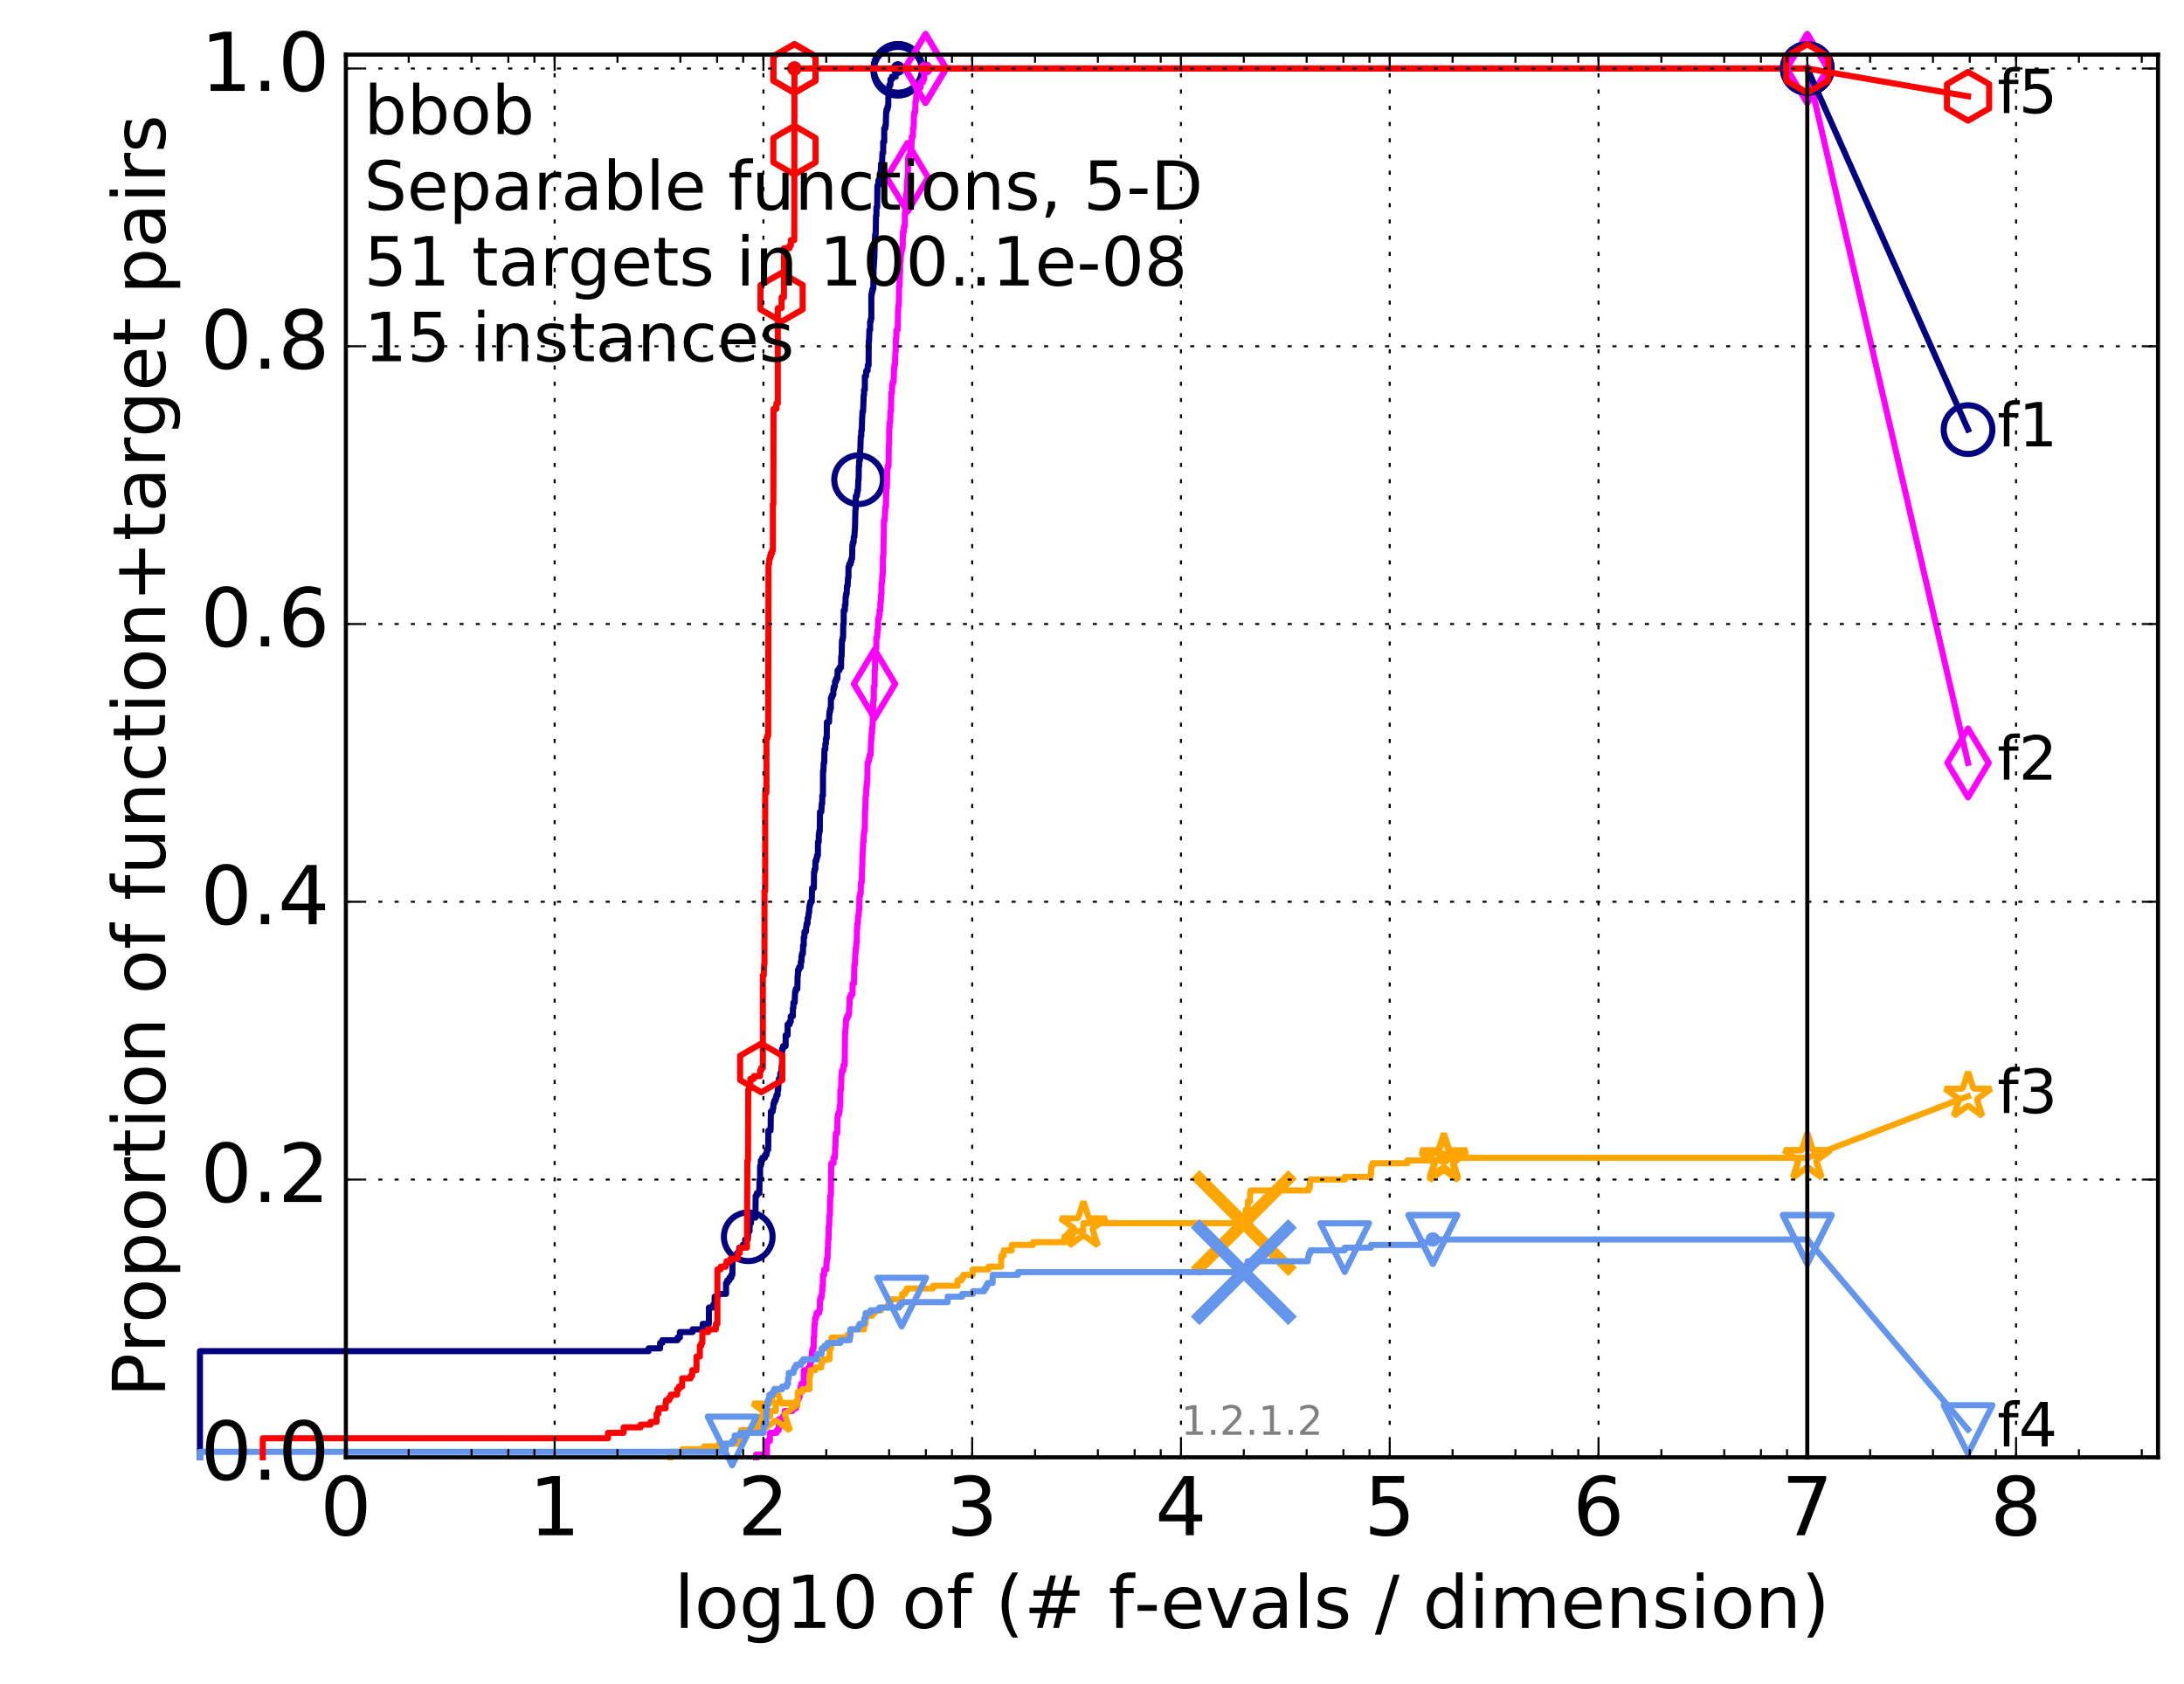<?xml version="1.0" encoding="utf-8" standalone="no"?>
<!DOCTYPE svg PUBLIC "-//W3C//DTD SVG 1.1//EN"
  "http://www.w3.org/Graphics/SVG/1.1/DTD/svg11.dtd">
<!-- Created with matplotlib (http://matplotlib.org/) -->
<svg height="415pt" version="1.1" viewBox="0 0 538 415" width="538pt" xmlns="http://www.w3.org/2000/svg" xmlns:xlink="http://www.w3.org/1999/xlink">
 <defs>
  <style type="text/css">
*{stroke-linecap:butt;stroke-linejoin:round;stroke-miterlimit:100000;}
  </style>
 </defs>
 <g id="figure_1">
  <g id="patch_1">
   <path d="M 0 415.456 
L 538.8 415.456 
L 538.8 0 
L 0 0 
z
" style="fill:#ffffff;"/>
  </g>
  <g id="axes_1">
   <g id="patch_2">
    <path d="M 85.2 359.056 
L 531.6 359.056 
L 531.6 13.456 
L 85.2 13.456 
z
" style="fill:#ffffff;"/>
   </g>
   <g id="line2d_1">
    <defs>
     <path d="M 0 1.5 
C 0.398 1.5 0.779 1.342 1.061 1.061 
C 1.342 0.779 1.5 0.398 1.5 0 
C 1.5 -0.398 1.342 -0.779 1.061 -1.061 
C 0.779 -1.342 0.398 -1.5 0 -1.5 
C -0.398 -1.5 -0.779 -1.342 -1.061 -1.061 
C -1.342 -0.779 -1.5 -0.398 -1.5 0 
C -1.5 0.398 -1.342 0.779 -1.061 1.061 
C -0.779 1.342 -0.398 1.5 0 1.5 
z
" id="m498e4011fb" style="stroke:#000080;stroke-width:0.5;"/>
    </defs>
    <g>
     <use style="fill:#000080;stroke:#000080;stroke-width:0.5;" x="221.19" xlink:href="#m498e4011fb" y="16.878"/>
     <use style="fill:#000080;stroke:#000080;stroke-width:0.5;" x="221.19" xlink:href="#m498e4011fb" y="16.878"/>
    </g>
   </g>
   <g id="line2d_2">
    <path d="M 49.253 359.056 
L 49.253 332.89 
L 159.784 332.89 
L 159.784 332.219 
L 162.608 332.219 
L 162.608 330.877 
L 163.159 330.877 
L 163.159 330.206 
L 166.911 330.206 
L 166.911 329.535 
L 167.48 329.535 
L 167.48 328.193 
L 170.616 328.193 
L 170.616 327.522 
L 173.105 327.522 
L 173.105 326.18 
L 174.623 326.18 
L 174.623 322.155 
L 175.658 322.155 
L 175.658 321.484 
L 176.044 321.484 
L 176.044 319.471 
L 176.796 319.471 
L 176.796 318.8 
L 178.844 318.8 
L 178.844 316.116 
L 179.179 316.116 
L 179.179 315.445 
L 179.705 315.445 
L 179.705 314.774 
L 180.154 314.774 
L 180.154 314.104 
L 180.408 314.104 
L 180.47 310.078 
L 180.844 310.078 
L 180.844 309.407 
L 181.572 309.407 
L 181.572 308.736 
L 182.103 308.736 
L 182.103 307.394 
L 182.961 307.394 
L 182.961 306.723 
L 183.515 306.723 
L 183.57 305.381 
L 184.216 305.381 
L 184.322 303.369 
L 184.636 303.369 
L 184.688 301.356 
L 184.998 301.356 
L 184.998 300.014 
L 186.097 300.014 
L 186.146 294.646 
L 186.436 294.646 
L 186.436 293.975 
L 187.052 293.975 
L 187.099 290.621 
L 187.238 290.621 
L 187.238 287.266 
L 187.423 287.266 
L 187.423 285.924 
L 187.787 285.924 
L 187.787 285.253 
L 188.412 285.253 
L 188.412 284.582 
L 188.804 284.582 
L 188.804 283.911 
L 188.933 283.911 
L 188.933 283.24 
L 189.232 283.24 
L 189.274 278.544 
L 189.817 278.544 
L 189.9 273.847 
L 190.348 273.847 
L 190.348 273.176 
L 190.468 273.176 
L 190.548 271.834 
L 190.747 271.834 
L 190.747 271.164 
L 191.062 271.164 
L 191.062 270.493 
L 191.256 270.493 
L 191.256 269.822 
L 191.564 269.822 
L 191.564 268.48 
L 191.716 268.48 
L 191.754 266.467 
L 191.867 266.467 
L 191.867 265.796 
L 192.204 265.796 
L 192.204 264.454 
L 192.462 264.454 
L 192.572 262.441 
L 192.644 262.441 
L 192.644 258.416 
L 192.898 258.416 
L 192.898 257.745 
L 193.536 257.745 
L 193.536 255.061 
L 194.02 255.061 
L 194.02 252.377 
L 194.527 252.377 
L 194.527 251.706 
L 194.793 251.706 
L 194.793 250.364 
L 195.316 250.364 
L 195.316 248.352 
L 195.444 248.352 
L 195.444 247.01 
L 195.763 247.01 
L 195.858 244.326 
L 196.015 244.326 
L 196.015 243.655 
L 196.418 243.655 
L 196.479 240.3 
L 196.571 240.3 
L 196.571 238.958 
L 196.844 238.958 
L 196.844 238.288 
L 197.262 238.288 
L 197.262 236.946 
L 197.438 236.946 
L 197.438 235.604 
L 197.556 235.604 
L 197.556 234.933 
L 197.788 234.933 
L 197.817 232.92 
L 197.989 232.92 
L 197.989 230.907 
L 198.16 230.907 
L 198.16 229.565 
L 198.527 229.565 
L 198.611 228.223 
L 198.694 228.223 
L 198.694 227.553 
L 198.942 227.553 
L 198.942 226.211 
L 199.106 226.211 
L 199.215 224.869 
L 199.323 224.869 
L 199.35 223.527 
L 199.458 223.527 
L 199.458 222.856 
L 199.618 222.856 
L 199.618 222.185 
L 199.961 222.185 
L 200.04 218.83 
L 200.48 218.83 
L 200.531 214.805 
L 200.658 214.805 
L 200.658 214.134 
L 200.86 214.134 
L 200.86 212.121 
L 201.111 212.121 
L 201.111 211.45 
L 201.26 211.45 
L 201.26 210.779 
L 201.481 210.779 
L 201.506 207.424 
L 201.676 207.424 
L 201.701 205.412 
L 201.822 205.412 
L 201.822 204.741 
L 201.942 204.741 
L 201.99 200.044 
L 202.322 200.044 
L 202.417 198.031 
L 202.534 198.031 
L 202.557 196.018 
L 202.72 196.018 
L 202.743 189.98 
L 202.835 189.98 
L 202.904 187.967 
L 203.042 187.967 
L 203.087 184.613 
L 203.314 184.613 
L 203.314 183.271 
L 203.449 183.271 
L 203.449 181.929 
L 203.65 181.929 
L 203.694 177.903 
L 204.221 177.903 
L 204.285 175.89 
L 204.35 175.89 
L 204.35 175.219 
L 204.5 175.219 
L 204.5 174.548 
L 204.671 174.548 
L 204.692 171.865 
L 204.987 171.865 
L 204.987 171.194 
L 205.278 171.194 
L 205.278 169.852 
L 205.422 169.852 
L 205.422 169.181 
L 205.667 169.181 
L 205.708 167.839 
L 205.99 167.839 
L 205.99 167.168 
L 206.288 167.168 
L 206.328 165.155 
L 206.777 165.155 
L 206.777 164.484 
L 207.179 164.484 
L 207.217 161.801 
L 207.311 161.801 
L 207.405 157.775 
L 207.555 157.775 
L 207.555 157.104 
L 207.685 157.104 
L 207.722 153.749 
L 207.833 153.749 
L 207.833 150.395 
L 208.126 150.395 
L 208.126 149.053 
L 208.271 149.053 
L 208.307 147.04 
L 208.397 147.04 
L 208.397 146.369 
L 208.558 146.369 
L 208.647 144.356 
L 208.807 144.356 
L 208.895 142.343 
L 209 142.343 
L 209.017 139.66 
L 209.192 139.66 
L 209.192 138.989 
L 209.519 138.989 
L 209.519 138.318 
L 209.723 138.318 
L 209.723 137.647 
L 209.891 137.647 
L 209.975 134.292 
L 210.092 134.292 
L 210.092 133.621 
L 210.291 133.621 
L 210.308 132.279 
L 210.472 132.279 
L 210.57 130.267 
L 210.619 130.267 
L 210.716 125.57 
L 210.797 125.57 
L 210.813 122.215 
L 211.086 122.215 
L 211.086 121.544 
L 211.197 121.544 
L 211.197 120.873 
L 211.339 120.873 
L 211.449 118.19 
L 211.512 118.19 
L 211.559 114.835 
L 211.636 114.835 
L 211.636 113.493 
L 211.807 113.493 
L 211.899 110.809 
L 211.93 110.809 
L 212.037 107.455 
L 212.159 107.455 
L 212.159 106.113 
L 212.28 106.113 
L 212.385 102.758 
L 212.4 102.758 
L 212.46 101.416 
L 212.61 101.416 
L 212.714 98.733 
L 212.728 98.733 
L 212.743 97.391 
L 212.847 97.391 
L 212.847 96.049 
L 213.037 96.049 
L 213.052 92.694 
L 213.327 92.694 
L 213.385 91.352 
L 213.713 91.352 
L 213.755 90.01 
L 213.966 90.01 
L 214.008 83.972 
L 214.078 83.972 
L 214.162 81.288 
L 214.341 81.288 
L 214.341 79.275 
L 214.479 79.275 
L 214.479 78.604 
L 214.642 78.604 
L 214.642 72.566 
L 214.764 72.566 
L 214.764 71.895 
L 214.912 71.895 
L 214.912 71.224 
L 215.126 71.224 
L 215.192 65.857 
L 215.259 65.857 
L 215.325 63.844 
L 215.377 63.844 
L 215.482 59.818 
L 215.508 59.818 
L 215.574 57.805 
L 215.716 57.805 
L 215.794 53.109 
L 215.897 53.109 
L 215.897 51.096 
L 216.076 51.096 
L 216.14 45.728 
L 216.392 45.728 
L 216.392 44.387 
L 216.692 44.387 
L 216.791 43.045 
L 216.865 43.045 
L 216.865 42.374 
L 216.987 42.374 
L 217.024 40.361 
L 217.267 40.361 
L 217.375 37.677 
L 217.555 37.677 
L 217.555 34.993 
L 217.816 34.993 
L 217.816 31.639 
L 218.085 31.639 
L 218.085 30.968 
L 218.201 30.968 
L 218.294 27.613 
L 218.386 27.613 
L 218.386 26.942 
L 218.626 26.942 
L 218.626 26.271 
L 218.807 26.271 
L 218.841 22.917 
L 218.976 22.917 
L 218.976 21.575 
L 219.098 21.575 
L 219.098 20.904 
L 219.353 20.904 
L 219.353 19.562 
L 219.724 19.562 
L 219.724 18.891 
L 220.656 18.891 
L 220.656 17.549 
L 221.19 17.549 
L 221.19 16.878 
L 445.2 16.878 
L 445.2 16.878 
" style="fill:none;stroke:#000080;stroke-linecap:square;stroke-width:1.5;"/>
   </g>
   <g id="line2d_3">
    <defs>
     <path d="M 0 6 
C 1.591 6 3.117 5.368 4.243 4.243 
C 5.368 3.117 6 1.591 6 0 
C 6 -1.591 5.368 -3.117 4.243 -4.243 
C 3.117 -5.368 1.591 -6 0 -6 
C -1.591 -6 -3.117 -5.368 -4.243 -4.243 
C -5.368 -3.117 -6 -1.591 -6 0 
C -6 1.591 -5.368 3.117 -4.243 4.243 
C -3.117 5.368 -1.591 6 0 6 
z
" id="m79c5b335d8" style="stroke:#000080;stroke-width:1.5;"/>
    </defs>
    <g>
     <use style="fill:none;stroke:#000080;stroke-width:1.5;" x="184.322" xlink:href="#m79c5b335d8" y="304.71"/>
     <use style="fill:none;stroke:#000080;stroke-width:1.5;" x="211.512" xlink:href="#m79c5b335d8" y="118.19"/>
     <use style="fill:none;stroke:#000080;stroke-width:1.5;" x="221.19" xlink:href="#m79c5b335d8" y="17.549"/>
     <use style="fill:none;stroke:#000080;stroke-width:1.5;" x="221.19" xlink:href="#m79c5b335d8" y="16.878"/>
     <use style="fill:none;stroke:#000080;stroke-width:1.5;" x="221.19" xlink:href="#m79c5b335d8" y="16.878"/>
     <use style="fill:none;stroke:#000080;stroke-width:1.5;" x="445.2" xlink:href="#m79c5b335d8" y="16.878"/>
    </g>
   </g>
   <g id="line2d_4"/>
   <g id="line2d_5">
    <defs>
     <path d="M 0 1.5 
C 0.398 1.5 0.779 1.342 1.061 1.061 
C 1.342 0.779 1.5 0.398 1.5 0 
C 1.5 -0.398 1.342 -0.779 1.061 -1.061 
C 0.779 -1.342 0.398 -1.5 0 -1.5 
C -0.398 -1.5 -0.779 -1.342 -1.061 -1.061 
C -1.342 -0.779 -1.5 -0.398 -1.5 0 
C -1.5 0.398 -1.342 0.779 -1.061 1.061 
C -0.779 1.342 -0.398 1.5 0 1.5 
z
" id="mab138e9301" style="stroke:#ff00ff;stroke-width:0.5;"/>
    </defs>
    <g>
     <use style="fill:#ff00ff;stroke:#ff00ff;stroke-width:0.5;" x="227.987" xlink:href="#mab138e9301" y="16.878"/>
     <use style="fill:#ff00ff;stroke:#ff00ff;stroke-width:0.5;" x="227.987" xlink:href="#mab138e9301" y="16.878"/>
    </g>
   </g>
   <g id="line2d_6">
    <path d="M 186.243 359.056 
L 186.243 358.385 
L 188.933 358.385 
L 188.933 355.031 
L 189.652 355.031 
L 189.652 353.018 
L 191.334 353.018 
L 191.334 352.347 
L 191.83 352.347 
L 191.867 349.663 
L 192.826 349.663 
L 192.826 348.992 
L 193.29 348.992 
L 193.29 347.65 
L 195.186 347.65 
L 195.186 346.979 
L 196.077 346.979 
L 196.077 346.309 
L 196.387 346.309 
L 196.387 344.967 
L 196.662 344.967 
L 196.662 344.296 
L 196.964 344.296 
L 196.964 342.954 
L 197.232 342.954 
L 197.232 341.612 
L 197.38 341.612 
L 197.38 340.941 
L 197.961 340.941 
L 198.018 337.586 
L 199.161 337.586 
L 199.161 336.915 
L 199.538 336.915 
L 199.591 335.574 
L 199.83 335.574 
L 199.883 334.232 
L 199.987 334.232 
L 200.04 332.89 
L 200.196 332.89 
L 200.196 332.219 
L 200.428 332.219 
L 200.428 329.535 
L 200.556 329.535 
L 200.658 326.18 
L 200.76 326.18 
L 200.76 324.839 
L 201.011 324.839 
L 201.011 324.168 
L 201.136 324.168 
L 201.136 323.497 
L 201.773 323.497 
L 201.773 322.826 
L 201.942 322.826 
L 201.99 320.142 
L 202.204 320.142 
L 202.204 319.471 
L 202.417 319.471 
L 202.487 318.129 
L 202.58 318.129 
L 202.58 316.787 
L 202.697 316.787 
L 202.72 314.104 
L 203.019 314.104 
L 203.042 312.762 
L 203.561 312.762 
L 203.628 310.749 
L 203.694 310.749 
L 203.694 310.078 
L 203.849 310.078 
L 203.915 307.394 
L 203.981 307.394 
L 204.003 305.381 
L 204.112 305.381 
L 204.155 302.027 
L 204.264 302.027 
L 204.307 299.343 
L 204.436 299.343 
L 204.522 294.646 
L 204.671 294.646 
L 204.777 286.595 
L 205.32 286.595 
L 205.32 285.253 
L 205.647 285.253 
L 205.749 282.569 
L 205.789 282.569 
L 205.89 279.215 
L 206.229 279.215 
L 206.328 275.189 
L 206.387 275.189 
L 206.387 274.518 
L 206.699 274.518 
L 206.699 273.847 
L 206.834 273.847 
L 206.834 272.505 
L 206.988 272.505 
L 207.026 268.48 
L 207.179 268.48 
L 207.273 265.125 
L 207.292 265.125 
L 207.386 263.783 
L 207.722 263.783 
L 207.778 262.441 
L 208.071 262.441 
L 208.181 254.39 
L 208.199 254.39 
L 208.307 253.048 
L 208.343 253.048 
L 208.433 251.035 
L 208.683 251.035 
L 208.683 250.364 
L 209.017 250.364 
L 209.017 249.694 
L 209.139 249.694 
L 209.243 247.681 
L 209.278 247.681 
L 209.295 245.668 
L 209.604 245.668 
L 209.604 244.997 
L 210.009 244.997 
L 210.025 242.313 
L 210.357 242.313 
L 210.456 238.288 
L 210.472 238.288 
L 210.472 237.617 
L 210.603 237.617 
L 210.684 234.933 
L 210.765 234.933 
L 210.765 233.591 
L 210.926 233.591 
L 210.958 232.249 
L 211.054 232.249 
L 211.086 228.894 
L 211.181 228.894 
L 211.181 227.553 
L 211.308 227.553 
L 211.386 225.54 
L 211.527 225.54 
L 211.59 224.198 
L 211.652 224.198 
L 211.714 220.843 
L 211.838 220.843 
L 211.838 220.172 
L 212.022 220.172 
L 212.083 217.488 
L 212.265 217.488 
L 212.37 213.463 
L 212.4 213.463 
L 212.49 210.108 
L 212.52 210.108 
L 212.625 207.424 
L 212.728 207.424 
L 212.773 205.412 
L 212.861 205.412 
L 212.861 204.741 
L 213.008 204.741 
L 213.11 199.373 
L 213.168 199.373 
L 213.241 196.018 
L 213.37 196.018 
L 213.399 194.006 
L 213.514 194.006 
L 213.542 192.664 
L 213.642 192.664 
L 213.713 187.967 
L 213.91 187.967 
L 213.91 187.296 
L 214.092 187.296 
L 214.092 186.625 
L 214.231 186.625 
L 214.231 185.954 
L 214.465 185.954 
L 214.574 182.6 
L 214.629 182.6 
L 214.724 180.587 
L 214.818 180.587 
L 214.845 179.245 
L 214.939 179.245 
L 215.033 174.548 
L 215.086 174.548 
L 215.113 172.536 
L 215.245 172.536 
L 215.245 169.181 
L 215.43 169.181 
L 215.469 165.155 
L 215.547 165.155 
L 215.56 162.472 
L 215.665 162.472 
L 215.69 159.788 
L 215.871 159.788 
L 215.871 157.104 
L 216.076 157.104 
L 216.178 155.091 
L 216.279 155.091 
L 216.317 152.408 
L 216.53 152.408 
L 216.53 151.737 
L 216.655 151.737 
L 216.655 150.395 
L 216.852 150.395 
L 216.877 148.382 
L 216.987 148.382 
L 217.036 146.369 
L 217.134 146.369 
L 217.146 143.685 
L 217.279 143.685 
L 217.351 141.673 
L 217.459 141.673 
L 217.495 136.976 
L 217.603 136.976 
L 217.709 130.938 
L 217.721 130.938 
L 217.721 128.254 
L 217.922 128.254 
L 218.015 126.241 
L 218.062 126.241 
L 218.062 124.899 
L 218.236 124.899 
L 218.34 120.203 
L 218.478 120.203 
L 218.569 115.506 
L 218.66 115.506 
L 218.66 114.835 
L 218.886 114.835 
L 218.942 109.468 
L 219.02 109.468 
L 219.043 105.442 
L 219.143 105.442 
L 219.143 104.1 
L 219.287 104.1 
L 219.342 101.416 
L 219.473 101.416 
L 219.572 96.72 
L 219.735 96.72 
L 219.745 94.707 
L 219.928 94.707 
L 219.928 94.036 
L 220.142 94.036 
L 220.237 90.681 
L 220.311 90.681 
L 220.311 90.01 
L 220.458 90.01 
L 220.563 86.656 
L 220.636 86.656 
L 220.687 83.301 
L 220.801 83.301 
L 220.822 81.288 
L 221.129 81.288 
L 221.22 76.592 
L 221.26 76.592 
L 221.301 75.25 
L 221.411 75.25 
L 221.472 70.553 
L 221.571 70.553 
L 221.671 67.198 
L 221.73 67.198 
L 221.73 64.515 
L 221.849 64.515 
L 221.927 62.502 
L 222.015 62.502 
L 222.015 61.831 
L 222.161 61.831 
L 222.161 61.16 
L 222.345 61.16 
L 222.422 57.134 
L 222.651 57.134 
L 222.66 55.793 
L 222.887 55.793 
L 222.896 52.438 
L 223.092 52.438 
L 223.139 49.754 
L 223.204 49.754 
L 223.204 47.741 
L 223.37 47.741 
L 223.452 44.387 
L 223.526 44.387 
L 223.617 43.045 
L 223.653 43.045 
L 223.68 39.019 
L 223.861 39.019 
L 223.861 38.348 
L 224.218 38.348 
L 224.262 36.335 
L 224.508 36.335 
L 224.612 33.652 
L 224.897 33.652 
L 224.897 31.639 
L 225.051 31.639 
L 225.136 28.284 
L 225.238 28.284 
L 225.238 27.613 
L 225.423 27.613 
L 225.532 24.929 
L 225.64 24.929 
L 225.715 23.588 
L 225.839 23.588 
L 225.872 21.575 
L 226.773 21.575 
L 226.773 20.233 
L 227.342 20.233 
L 227.342 19.562 
L 227.678 19.562 
L 227.678 17.549 
L 227.987 17.549 
L 227.987 16.878 
L 445.2 16.878 
L 445.2 16.878 
" style="fill:none;stroke:#ff00ff;stroke-linecap:square;stroke-width:1.5;"/>
   </g>
   <g id="line2d_7">
    <defs>
     <path d="M -0 8.485 
L 5.091 0 
L 0 -8.485 
L -5.091 -0 
z
" id="md6002ac3fa" style="stroke:#ff00ff;stroke-linejoin:miter;stroke-width:1.5;"/>
    </defs>
    <g>
     <use style="fill:none;stroke:#ff00ff;stroke-linejoin:miter;stroke-width:1.5;" x="215.43" xlink:href="#md6002ac3fa" y="168.51"/>
     <use style="fill:none;stroke:#ff00ff;stroke-linejoin:miter;stroke-width:1.5;" x="223.526" xlink:href="#md6002ac3fa" y="43.716"/>
     <use style="fill:none;stroke:#ff00ff;stroke-linejoin:miter;stroke-width:1.5;" x="227.987" xlink:href="#md6002ac3fa" y="16.878"/>
     <use style="fill:none;stroke:#ff00ff;stroke-linejoin:miter;stroke-width:1.5;" x="227.987" xlink:href="#md6002ac3fa" y="16.878"/>
     <use style="fill:none;stroke:#ff00ff;stroke-linejoin:miter;stroke-width:1.5;" x="445.2" xlink:href="#md6002ac3fa" y="16.878"/>
    </g>
   </g>
   <g id="line2d_8"/>
   <g id="line2d_9">
    <defs>
     <path d="M 0 1.5 
C 0.398 1.5 0.779 1.342 1.061 1.061 
C 1.342 0.779 1.5 0.398 1.5 0 
C 1.5 -0.398 1.342 -0.779 1.061 -1.061 
C 0.779 -1.342 0.398 -1.5 0 -1.5 
C -0.398 -1.5 -0.779 -1.342 -1.061 -1.061 
C -1.342 -0.779 -1.5 -0.398 -1.5 0 
C -1.5 0.398 -1.342 0.779 -1.061 1.061 
C -0.779 1.342 -0.398 1.5 0 1.5 
z
" id="m3009840341" style="stroke:#ffa500;stroke-width:0.5;"/>
    </defs>
    <g>
     <use style="fill:#ffa500;stroke:#ffa500;stroke-width:0.5;" x="355.663" xlink:href="#m3009840341" y="285.253"/>
     <use style="fill:#ffa500;stroke:#ffa500;stroke-width:0.5;" x="355.663" xlink:href="#m3009840341" y="285.253"/>
    </g>
   </g>
   <g id="line2d_10">
    <path d="M 165.114 359.056 
L 165.114 357.714 
L 168.143 357.714 
L 168.143 357.044 
L 173.452 357.044 
L 173.452 356.373 
L 177.09 356.373 
L 177.09 355.702 
L 181.928 355.702 
L 181.928 354.36 
L 182.335 354.36 
L 182.335 353.689 
L 182.508 353.689 
L 182.565 352.347 
L 186.34 352.347 
L 186.34 351.676 
L 187.052 351.676 
L 187.052 349.663 
L 187.285 349.663 
L 187.285 348.992 
L 189.693 348.992 
L 189.693 347.65 
L 191.101 347.65 
L 191.101 345.638 
L 196.387 345.638 
L 196.387 344.967 
L 196.51 344.967 
L 196.51 342.954 
L 197.614 342.954 
L 197.614 342.283 
L 199.431 342.283 
L 199.431 338.928 
L 199.644 338.928 
L 199.644 337.586 
L 200.86 337.586 
L 200.86 336.915 
L 202.299 336.915 
L 202.299 335.574 
L 202.72 335.574 
L 202.72 334.903 
L 204.329 334.903 
L 204.415 332.219 
L 204.692 332.219 
L 204.692 331.548 
L 204.819 331.548 
L 204.819 329.535 
L 208.771 329.535 
L 208.771 328.864 
L 209.57 328.864 
L 209.57 327.522 
L 212.861 327.522 
L 212.861 326.18 
L 213.255 326.18 
L 213.298 324.168 
L 214.859 324.168 
L 214.859 323.497 
L 215.469 323.497 
L 215.469 322.826 
L 217.061 322.826 
L 217.061 322.155 
L 218.739 322.155 
L 218.739 321.484 
L 219.043 321.484 
L 219.043 320.142 
L 222.2 320.142 
L 222.2 318.8 
L 222.962 318.8 
L 222.962 318.129 
L 223.342 318.129 
L 223.342 317.458 
L 229.823 317.458 
L 229.823 316.787 
L 235.887 316.787 
L 235.887 315.445 
L 236.873 315.445 
L 236.873 314.774 
L 237.296 314.774 
L 237.296 314.104 
L 239.602 314.104 
L 239.602 312.762 
L 243.517 312.762 
L 243.517 312.091 
L 246.637 312.091 
L 246.637 309.407 
L 247.198 309.407 
L 247.261 308.065 
L 249.214 308.065 
L 249.214 306.723 
L 254.464 306.723 
L 254.464 306.052 
L 262.189 306.052 
L 262.189 304.71 
L 262.937 304.71 
L 262.937 304.039 
L 263.525 304.039 
L 263.525 303.369 
L 266.803 303.369 
L 266.908 301.356 
L 306.516 301.356 
L 306.593 299.343 
L 306.833 299.343 
L 306.905 298.001 
L 307.386 298.001 
L 307.386 295.988 
L 307.916 295.988 
L 307.933 293.975 
L 308.063 293.975 
L 308.063 293.304 
L 322.378 293.304 
L 322.378 292.634 
L 322.651 292.634 
L 322.727 290.621 
L 331.269 290.621 
L 331.269 289.95 
L 337.611 289.95 
L 337.611 289.279 
L 337.753 289.279 
L 337.788 287.266 
L 338.118 287.266 
L 338.118 286.595 
L 346.677 286.595 
L 346.677 285.924 
L 355.663 285.924 
L 355.663 285.253 
L 445.2 285.253 
L 445.2 285.253 
" style="fill:none;stroke:#ffa500;stroke-linecap:square;stroke-width:1.5;"/>
   </g>
   <g id="line2d_11">
    <defs>
     <path d="M 0 -6 
L -1.347 -1.854 
L -5.706 -1.854 
L -2.18 0.708 
L -3.527 4.854 
L -0 2.292 
L 3.527 4.854 
L 2.18 0.708 
L 5.706 -1.854 
L 1.347 -1.854 
z
" id="m65cb684570" style="stroke:#ffa500;stroke-linejoin:bevel;stroke-width:1.5;"/>
    </defs>
    <g>
     <use style="fill:none;stroke:#ffa500;stroke-linejoin:bevel;stroke-width:1.5;" x="191.101" xlink:href="#m65cb684570" y="347.65"/>
     <use style="fill:none;stroke:#ffa500;stroke-linejoin:bevel;stroke-width:1.5;" x="266.908" xlink:href="#m65cb684570" y="302.027"/>
     <use style="fill:none;stroke:#ffa500;stroke-linejoin:bevel;stroke-width:1.5;" x="355.663" xlink:href="#m65cb684570" y="285.924"/>
     <use style="fill:none;stroke:#ffa500;stroke-linejoin:bevel;stroke-width:1.5;" x="355.663" xlink:href="#m65cb684570" y="285.253"/>
     <use style="fill:none;stroke:#ffa500;stroke-linejoin:bevel;stroke-width:1.5;" x="445.2" xlink:href="#m65cb684570" y="285.253"/>
    </g>
   </g>
   <g id="line2d_12"/>
   <g id="line2d_13">
    <path clip-path="url(#p3e38e3ebda)" d="M 306.396 301.356 
" style="fill:none;stroke:#ffa500;stroke-linecap:square;"/>
    <defs>
     <path d="M -12 12 
L 12 -12 
M -12 -12 
L 12 12 
" id="m997baaf280" style="stroke:#ffa500;stroke-width:3.0;"/>
    </defs>
    <g clip-path="url(#p3e38e3ebda)">
     <use style="fill:#ffa500;stroke:#ffa500;stroke-width:3.0;" x="306.396" xlink:href="#m997baaf280" y="301.356"/>
    </g>
   </g>
   <g id="line2d_14">
    <defs>
     <path d="M 0 1.5 
C 0.398 1.5 0.779 1.342 1.061 1.061 
C 1.342 0.779 1.5 0.398 1.5 0 
C 1.5 -0.398 1.342 -0.779 1.061 -1.061 
C 0.779 -1.342 0.398 -1.5 0 -1.5 
C -0.398 -1.5 -0.779 -1.342 -1.061 -1.061 
C -1.342 -0.779 -1.5 -0.398 -1.5 0 
C -1.5 0.398 -1.342 0.779 -1.061 1.061 
C -0.779 1.342 -0.398 1.5 0 1.5 
z
" id="m83f5a4fb39" style="stroke:#6495ed;stroke-width:0.5;"/>
    </defs>
    <g>
     <use style="fill:#6495ed;stroke:#6495ed;stroke-width:0.5;" x="352.964" xlink:href="#m83f5a4fb39" y="305.381"/>
     <use style="fill:#6495ed;stroke:#6495ed;stroke-width:0.5;" x="352.964" xlink:href="#m83f5a4fb39" y="305.381"/>
    </g>
   </g>
   <g id="line2d_15">
    <path d="M 49.253 359.056 
L 49.253 357.714 
L 177.879 357.714 
L 177.879 357.044 
L 178.777 357.044 
L 178.777 355.702 
L 180.345 355.702 
L 180.345 355.031 
L 180.967 355.031 
L 180.967 353.689 
L 182.335 353.689 
L 182.335 353.018 
L 188.102 353.018 
L 188.102 351.005 
L 188.717 351.005 
L 188.717 349.663 
L 188.761 349.663 
L 188.761 347.65 
L 188.847 347.65 
L 188.847 346.309 
L 189.019 346.309 
L 189.019 345.638 
L 189.147 345.638 
L 189.147 344.967 
L 189.443 344.967 
L 189.443 344.296 
L 189.527 344.296 
L 189.527 343.625 
L 190.348 343.625 
L 190.348 342.954 
L 190.708 342.954 
L 190.708 342.283 
L 192.644 342.283 
L 192.644 341.612 
L 193.814 341.612 
L 193.814 340.941 
L 194.122 340.941 
L 194.122 339.599 
L 194.292 339.599 
L 194.292 338.257 
L 195.476 338.257 
L 195.476 337.586 
L 195.668 337.586 
L 195.668 336.915 
L 196.108 336.915 
L 196.108 336.244 
L 197.291 336.244 
L 197.291 335.574 
L 197.874 335.574 
L 197.874 334.903 
L 201.26 334.903 
L 201.26 333.561 
L 202.393 333.561 
L 202.393 332.219 
L 203.11 332.219 
L 203.11 331.548 
L 203.827 331.548 
L 203.827 330.877 
L 207.007 330.877 
L 207.007 330.206 
L 209.313 330.206 
L 209.313 329.535 
L 209.45 329.535 
L 209.45 327.522 
L 211.418 327.522 
L 211.418 326.851 
L 211.745 326.851 
L 211.745 326.18 
L 212.832 326.18 
L 212.832 325.509 
L 212.92 325.509 
L 212.92 324.839 
L 213.255 324.839 
L 213.255 323.497 
L 214.451 323.497 
L 214.451 322.826 
L 216.605 322.826 
L 216.605 322.155 
L 221.512 322.155 
L 221.512 321.484 
L 222.122 321.484 
L 222.122 320.813 
L 233.45 320.813 
L 233.45 319.471 
L 237.018 319.471 
L 237.018 318.8 
L 239.659 318.8 
L 239.659 318.129 
L 242.451 318.129 
L 242.451 317.458 
L 242.904 317.458 
L 242.904 316.787 
L 243.254 316.787 
L 243.254 316.116 
L 244.527 316.116 
L 244.527 314.104 
L 250.754 314.104 
L 250.754 313.433 
L 306.683 313.433 
L 306.683 312.762 
L 306.975 312.762 
L 306.975 312.091 
L 307.232 312.091 
L 307.232 311.42 
L 307.331 311.42 
L 307.331 310.749 
L 322.181 310.749 
L 322.181 310.078 
L 322.3 310.078 
L 322.3 309.407 
L 322.462 309.407 
L 322.462 308.736 
L 322.784 308.736 
L 322.784 308.065 
L 331.25 308.065 
L 331.25 307.394 
L 337.706 307.394 
L 337.706 306.723 
L 350.057 306.723 
L 350.057 306.052 
L 352.964 306.052 
L 352.964 305.381 
L 445.2 305.381 
" style="fill:none;stroke:#6495ed;stroke-linecap:square;stroke-width:1.5;"/>
   </g>
   <g id="line2d_16">
    <defs>
     <path d="M -0 6 
L 6 -6 
L -6 -6 
z
" id="mc59a2554d6" style="stroke:#6495ed;stroke-linejoin:miter;stroke-width:1.5;"/>
    </defs>
    <g>
     <use style="fill:none;stroke:#6495ed;stroke-linejoin:miter;stroke-width:1.5;" x="180.345" xlink:href="#mc59a2554d6" y="355.031"/>
     <use style="fill:none;stroke:#6495ed;stroke-linejoin:miter;stroke-width:1.5;" x="222.122" xlink:href="#mc59a2554d6" y="320.813"/>
     <use style="fill:none;stroke:#6495ed;stroke-linejoin:miter;stroke-width:1.5;" x="331.25" xlink:href="#mc59a2554d6" y="307.394"/>
     <use style="fill:none;stroke:#6495ed;stroke-linejoin:miter;stroke-width:1.5;" x="352.964" xlink:href="#mc59a2554d6" y="305.381"/>
     <use style="fill:none;stroke:#6495ed;stroke-linejoin:miter;stroke-width:1.5;" x="352.964" xlink:href="#mc59a2554d6" y="305.381"/>
     <use style="fill:none;stroke:#6495ed;stroke-linejoin:miter;stroke-width:1.5;" x="445.2" xlink:href="#mc59a2554d6" y="305.381"/>
    </g>
   </g>
   <g id="line2d_17"/>
   <g id="line2d_18">
    <path clip-path="url(#p3e38e3ebda)" d="M 306.396 313.433 
" style="fill:none;stroke:#6495ed;stroke-linecap:square;"/>
    <defs>
     <path d="M -12 12 
L 12 -12 
M -12 -12 
L 12 12 
" id="mf7d04f0ae1" style="stroke:#6495ed;stroke-width:3.0;"/>
    </defs>
    <g clip-path="url(#p3e38e3ebda)">
     <use style="fill:#6495ed;stroke:#6495ed;stroke-width:3.0;" x="306.396" xlink:href="#mf7d04f0ae1" y="313.433"/>
    </g>
   </g>
   <g id="line2d_19">
    <defs>
     <path d="M 0 1.5 
C 0.398 1.5 0.779 1.342 1.061 1.061 
C 1.342 0.779 1.5 0.398 1.5 0 
C 1.5 -0.398 1.342 -0.779 1.061 -1.061 
C 0.779 -1.342 0.398 -1.5 0 -1.5 
C -0.398 -1.5 -0.779 -1.342 -1.061 -1.061 
C -1.342 -0.779 -1.5 -0.398 -1.5 0 
C -1.5 0.398 -1.342 0.779 -1.061 1.061 
C -0.779 1.342 -0.398 1.5 0 1.5 
z
" id="m513493d969" style="stroke:#ff0000;stroke-width:0.5;"/>
    </defs>
    <g>
     <use style="fill:#ff0000;stroke:#ff0000;stroke-width:0.5;" x="195.7" xlink:href="#m513493d969" y="16.878"/>
     <use style="fill:#ff0000;stroke:#ff0000;stroke-width:0.5;" x="195.7" xlink:href="#m513493d969" y="16.878"/>
    </g>
   </g>
   <g id="line2d_20">
    <path d="M 64.735 359.056 
L 64.735 354.36 
L 149.757 354.36 
L 149.757 353.018 
L 153.621 353.018 
L 153.621 351.676 
L 157.798 351.676 
L 157.798 351.005 
L 160.254 351.005 
L 160.254 350.334 
L 161.754 350.334 
L 161.754 348.321 
L 162.185 348.321 
L 162.185 346.979 
L 163.962 346.979 
L 163.962 345.638 
L 164.093 345.638 
L 164.093 344.967 
L 164.863 344.967 
L 164.863 344.296 
L 165.238 344.296 
L 165.238 343.625 
L 166.796 343.625 
L 166.796 342.283 
L 167.254 342.283 
L 167.254 341.612 
L 168.034 341.612 
L 168.034 339.599 
L 170.123 339.599 
L 170.123 338.928 
L 170.518 338.928 
L 170.518 337.586 
L 171.571 337.586 
L 171.571 334.232 
L 172.396 334.232 
L 172.396 331.548 
L 172.754 331.548 
L 172.754 330.877 
L 173.018 330.877 
L 173.018 328.193 
L 174.459 328.193 
L 174.459 327.522 
L 176.348 327.522 
L 176.348 326.18 
L 176.722 326.18 
L 176.722 312.762 
L 177.524 312.762 
L 177.524 312.091 
L 178.777 312.091 
L 178.777 311.42 
L 178.979 311.42 
L 178.979 310.749 
L 179.963 310.749 
L 179.963 310.078 
L 181.81 310.078 
L 181.81 308.736 
L 182.22 308.736 
L 182.22 307.394 
L 184.003 307.394 
L 184.11 285.924 
L 184.269 285.924 
L 184.322 268.48 
L 184.532 268.48 
L 184.532 267.809 
L 184.688 267.809 
L 184.688 267.138 
L 184.844 267.138 
L 184.844 265.796 
L 185.704 265.796 
L 185.704 265.125 
L 187.238 265.125 
L 187.238 263.783 
L 187.515 263.783 
L 187.515 263.112 
L 187.923 263.112 
L 187.923 240.3 
L 188.146 240.3 
L 188.235 237.617 
L 188.324 237.617 
L 188.324 219.501 
L 188.499 219.501 
L 188.499 195.348 
L 188.804 195.348 
L 188.804 181.929 
L 189.019 181.929 
L 189.019 181.258 
L 189.232 181.258 
L 189.316 138.989 
L 189.443 138.989 
L 189.527 137.647 
L 189.693 137.647 
L 189.693 136.976 
L 189.9 136.976 
L 189.9 136.305 
L 190.186 136.305 
L 190.186 135.634 
L 190.388 135.634 
L 190.388 124.228 
L 190.508 124.228 
L 190.548 100.745 
L 191.256 100.745 
L 191.256 99.403 
L 191.602 99.403 
L 191.602 75.921 
L 192.535 75.921 
L 192.535 73.237 
L 193.112 73.237 
L 193.112 61.16 
L 194.494 61.16 
L 194.494 60.489 
L 194.826 60.489 
L 194.826 59.147 
L 195.668 59.147 
L 195.7 16.878 
L 445.2 16.878 
L 445.2 16.878 
" style="fill:none;stroke:#ff0000;stroke-linecap:square;stroke-width:1.5;"/>
   </g>
   <g id="line2d_21">
    <defs>
     <path d="M 0 -6 
L -5.196 -3 
L -5.196 3 
L -0 6 
L 5.196 3 
L 5.196 -3 
z
" id="m22f2a91a3c" style="stroke:#ff0000;stroke-linejoin:miter;stroke-width:1.5;"/>
    </defs>
    <g>
     <use style="fill:none;stroke:#ff0000;stroke-linejoin:miter;stroke-width:1.5;" x="187.515" xlink:href="#m22f2a91a3c" y="263.112"/>
     <use style="fill:none;stroke:#ff0000;stroke-linejoin:miter;stroke-width:1.5;" x="192.535" xlink:href="#m22f2a91a3c" y="73.237"/>
     <use style="fill:none;stroke:#ff0000;stroke-linejoin:miter;stroke-width:1.5;" x="195.7" xlink:href="#m22f2a91a3c" y="37.006"/>
     <use style="fill:none;stroke:#ff0000;stroke-linejoin:miter;stroke-width:1.5;" x="195.7" xlink:href="#m22f2a91a3c" y="16.878"/>
     <use style="fill:none;stroke:#ff0000;stroke-linejoin:miter;stroke-width:1.5;" x="195.7" xlink:href="#m22f2a91a3c" y="16.878"/>
     <use style="fill:none;stroke:#ff0000;stroke-linejoin:miter;stroke-width:1.5;" x="445.2" xlink:href="#m22f2a91a3c" y="16.878"/>
    </g>
   </g>
   <g id="line2d_22"/>
   <g id="line2d_23">
    <path d="M 445.2 305.381 
L 484.8 352.213 
" style="fill:none;stroke:#6495ed;stroke-linecap:square;stroke-width:1.5;"/>
    <g>
     <use style="fill:none;stroke:#6495ed;stroke-linejoin:miter;stroke-width:1.5;" x="445.2" xlink:href="#mc59a2554d6" y="305.381"/>
     <use style="fill:none;stroke:#6495ed;stroke-linejoin:miter;stroke-width:1.5;" x="484.8" xlink:href="#mc59a2554d6" y="352.213"/>
    </g>
   </g>
   <g id="line2d_24">
    <path d="M 445.2 285.253 
L 484.8 270.09 
" style="fill:none;stroke:#ffa500;stroke-linecap:square;stroke-width:1.5;"/>
    <g>
     <use style="fill:none;stroke:#ffa500;stroke-linejoin:bevel;stroke-width:1.5;" x="445.2" xlink:href="#m65cb684570" y="285.253"/>
     <use style="fill:none;stroke:#ffa500;stroke-linejoin:bevel;stroke-width:1.5;" x="484.8" xlink:href="#m65cb684570" y="270.09"/>
    </g>
   </g>
   <g id="line2d_25">
    <path d="M 445.2 16.878 
L 484.8 187.967 
" style="fill:none;stroke:#ff00ff;stroke-linecap:square;stroke-width:1.5;"/>
    <g>
     <use style="fill:none;stroke:#ff00ff;stroke-linejoin:miter;stroke-width:1.5;" x="445.2" xlink:href="#md6002ac3fa" y="16.878"/>
     <use style="fill:none;stroke:#ff00ff;stroke-linejoin:miter;stroke-width:1.5;" x="484.8" xlink:href="#md6002ac3fa" y="187.967"/>
    </g>
   </g>
   <g id="line2d_26">
    <path d="M 445.2 16.878 
L 484.8 105.844 
" style="fill:none;stroke:#000080;stroke-linecap:square;stroke-width:1.5;"/>
    <g>
     <use style="fill:none;stroke:#000080;stroke-width:1.5;" x="445.2" xlink:href="#m79c5b335d8" y="16.878"/>
     <use style="fill:none;stroke:#000080;stroke-width:1.5;" x="484.8" xlink:href="#m79c5b335d8" y="105.844"/>
    </g>
   </g>
   <g id="line2d_27">
    <path d="M 445.2 16.878 
L 484.8 23.722 
" style="fill:none;stroke:#ff0000;stroke-linecap:square;stroke-width:1.5;"/>
    <g>
     <use style="fill:none;stroke:#ff0000;stroke-linejoin:miter;stroke-width:1.5;" x="445.2" xlink:href="#m22f2a91a3c" y="16.878"/>
     <use style="fill:none;stroke:#ff0000;stroke-linejoin:miter;stroke-width:1.5;" x="484.8" xlink:href="#m22f2a91a3c" y="23.722"/>
    </g>
   </g>
   <g id="line2d_28">
    <path d="M 445.2 359.056 
L 445.2 16.878 
" style="fill:none;stroke:#000000;stroke-linecap:square;"/>
   </g>
   <g id="patch_3">
    <path d="M 85.2 13.456 
L 531.6 13.456 
" style="fill:none;stroke:#000000;stroke-linecap:square;stroke-linejoin:miter;"/>
   </g>
   <g id="patch_4">
    <path d="M 531.6 359.056 
L 531.6 13.456 
" style="fill:none;stroke:#000000;stroke-linecap:square;stroke-linejoin:miter;"/>
   </g>
   <g id="patch_5">
    <path d="M 85.2 359.056 
L 531.6 359.056 
" style="fill:none;stroke:#000000;stroke-linecap:square;stroke-linejoin:miter;"/>
   </g>
   <g id="patch_6">
    <path d="M 85.2 359.056 
L 85.2 13.456 
" style="fill:none;stroke:#000000;stroke-linecap:square;stroke-linejoin:miter;"/>
   </g>
   <g id="matplotlib.axis_1">
    <g id="xtick_1">
     <g id="line2d_29">
      <path clip-path="url(#p3e38e3ebda)" d="M 85.2 359.056 
L 85.2 13.456 
" style="fill:none;stroke:#000000;stroke-dasharray:1,3;stroke-dashoffset:0.0;stroke-width:0.5;"/>
     </g>
     <g id="line2d_30">
      <defs>
       <path d="M 0 0 
L 0 -4 
" id="me90191a131" style="stroke:#000000;stroke-width:0.5;"/>
      </defs>
      <g>
       <use style="stroke:#000000;stroke-width:0.5;" x="85.2" xlink:href="#me90191a131" y="359.056"/>
      </g>
     </g>
     <g id="line2d_31">
      <defs>
       <path d="M 0 0 
L 0 4 
" id="m98c9c7317d" style="stroke:#000000;stroke-width:0.5;"/>
      </defs>
      <g>
       <use style="stroke:#000000;stroke-width:0.5;" x="85.2" xlink:href="#m98c9c7317d" y="13.456"/>
      </g>
     </g>
     <g id="text_1">
      <!-- 0 -->
      <defs>
       <path d="M 31.781 66.406 
Q 24.172 66.406 20.328 58.906 
Q 16.5 51.422 16.5 36.375 
Q 16.5 21.391 20.328 13.891 
Q 24.172 6.391 31.781 6.391 
Q 39.453 6.391 43.281 13.891 
Q 47.125 21.391 47.125 36.375 
Q 47.125 51.422 43.281 58.906 
Q 39.453 66.406 31.781 66.406 
M 31.781 74.219 
Q 44.047 74.219 50.516 64.516 
Q 56.984 54.828 56.984 36.375 
Q 56.984 17.969 50.516 8.266 
Q 44.047 -1.422 31.781 -1.422 
Q 19.531 -1.422 13.062 8.266 
Q 6.594 17.969 6.594 36.375 
Q 6.594 54.828 13.062 64.516 
Q 19.531 74.219 31.781 74.219 
" id="BitstreamVeraSans-Roman-30"/>
      </defs>
      <g transform="translate(78.838 378.253)scale(0.2 -0.2)">
       <use xlink:href="#BitstreamVeraSans-Roman-30"/>
      </g>
     </g>
    </g>
    <g id="xtick_2">
     <g id="line2d_32">
      <path clip-path="url(#p3e38e3ebda)" d="M 136.629 359.056 
L 136.629 13.456 
" style="fill:none;stroke:#000000;stroke-dasharray:1,3;stroke-dashoffset:0.0;stroke-width:0.5;"/>
     </g>
     <g id="line2d_33">
      <g>
       <use style="stroke:#000000;stroke-width:0.5;" x="136.629" xlink:href="#me90191a131" y="359.056"/>
      </g>
     </g>
     <g id="line2d_34">
      <g>
       <use style="stroke:#000000;stroke-width:0.5;" x="136.629" xlink:href="#m98c9c7317d" y="13.456"/>
      </g>
     </g>
     <g id="text_2">
      <!-- 1 -->
      <defs>
       <path d="M 12.406 8.297 
L 28.516 8.297 
L 28.516 63.922 
L 10.984 60.406 
L 10.984 69.391 
L 28.422 72.906 
L 38.281 72.906 
L 38.281 8.297 
L 54.391 8.297 
L 54.391 0 
L 12.406 0 
z
" id="BitstreamVeraSans-Roman-31"/>
      </defs>
      <g transform="translate(130.266 378.253)scale(0.2 -0.2)">
       <use xlink:href="#BitstreamVeraSans-Roman-31"/>
      </g>
     </g>
    </g>
    <g id="xtick_3">
     <g id="line2d_35">
      <path clip-path="url(#p3e38e3ebda)" d="M 188.057 359.056 
L 188.057 13.456 
" style="fill:none;stroke:#000000;stroke-dasharray:1,3;stroke-dashoffset:0.0;stroke-width:0.5;"/>
     </g>
     <g id="line2d_36">
      <g>
       <use style="stroke:#000000;stroke-width:0.5;" x="188.057" xlink:href="#me90191a131" y="359.056"/>
      </g>
     </g>
     <g id="line2d_37">
      <g>
       <use style="stroke:#000000;stroke-width:0.5;" x="188.057" xlink:href="#m98c9c7317d" y="13.456"/>
      </g>
     </g>
     <g id="text_3">
      <!-- 2 -->
      <defs>
       <path d="M 19.188 8.297 
L 53.609 8.297 
L 53.609 0 
L 7.328 0 
L 7.328 8.297 
Q 12.938 14.109 22.625 23.891 
Q 32.328 33.688 34.812 36.531 
Q 39.547 41.844 41.422 45.531 
Q 43.312 49.219 43.312 52.781 
Q 43.312 58.594 39.234 62.25 
Q 35.156 65.922 28.609 65.922 
Q 23.969 65.922 18.812 64.312 
Q 13.672 62.703 7.812 59.422 
L 7.812 69.391 
Q 13.766 71.781 18.938 73 
Q 24.125 74.219 28.422 74.219 
Q 39.75 74.219 46.484 68.547 
Q 53.219 62.891 53.219 53.422 
Q 53.219 48.922 51.531 44.891 
Q 49.859 40.875 45.406 35.406 
Q 44.188 33.984 37.641 27.219 
Q 31.109 20.453 19.188 8.297 
" id="BitstreamVeraSans-Roman-32"/>
      </defs>
      <g transform="translate(181.695 378.253)scale(0.2 -0.2)">
       <use xlink:href="#BitstreamVeraSans-Roman-32"/>
      </g>
     </g>
    </g>
    <g id="xtick_4">
     <g id="line2d_38">
      <path clip-path="url(#p3e38e3ebda)" d="M 239.486 359.056 
L 239.486 13.456 
" style="fill:none;stroke:#000000;stroke-dasharray:1,3;stroke-dashoffset:0.0;stroke-width:0.5;"/>
     </g>
     <g id="line2d_39">
      <g>
       <use style="stroke:#000000;stroke-width:0.5;" x="239.486" xlink:href="#me90191a131" y="359.056"/>
      </g>
     </g>
     <g id="line2d_40">
      <g>
       <use style="stroke:#000000;stroke-width:0.5;" x="239.486" xlink:href="#m98c9c7317d" y="13.456"/>
      </g>
     </g>
     <g id="text_4">
      <!-- 3 -->
      <defs>
       <path d="M 40.578 39.312 
Q 47.656 37.797 51.625 33 
Q 55.609 28.219 55.609 21.188 
Q 55.609 10.406 48.188 4.484 
Q 40.766 -1.422 27.094 -1.422 
Q 22.516 -1.422 17.656 -0.516 
Q 12.797 0.391 7.625 2.203 
L 7.625 11.719 
Q 11.719 9.328 16.594 8.109 
Q 21.484 6.891 26.812 6.891 
Q 36.078 6.891 40.938 10.547 
Q 45.797 14.203 45.797 21.188 
Q 45.797 27.641 41.281 31.266 
Q 36.766 34.906 28.719 34.906 
L 20.219 34.906 
L 20.219 43.016 
L 29.109 43.016 
Q 36.375 43.016 40.234 45.922 
Q 44.094 48.828 44.094 54.297 
Q 44.094 59.906 40.109 62.906 
Q 36.141 65.922 28.719 65.922 
Q 24.656 65.922 20.016 65.031 
Q 15.375 64.156 9.812 62.312 
L 9.812 71.094 
Q 15.438 72.656 20.344 73.438 
Q 25.25 74.219 29.594 74.219 
Q 40.828 74.219 47.359 69.109 
Q 53.906 64.016 53.906 55.328 
Q 53.906 49.266 50.438 45.094 
Q 46.969 40.922 40.578 39.312 
" id="BitstreamVeraSans-Roman-33"/>
      </defs>
      <g transform="translate(233.123 378.253)scale(0.2 -0.2)">
       <use xlink:href="#BitstreamVeraSans-Roman-33"/>
      </g>
     </g>
    </g>
    <g id="xtick_5">
     <g id="line2d_41">
      <path clip-path="url(#p3e38e3ebda)" d="M 290.914 359.056 
L 290.914 13.456 
" style="fill:none;stroke:#000000;stroke-dasharray:1,3;stroke-dashoffset:0.0;stroke-width:0.5;"/>
     </g>
     <g id="line2d_42">
      <g>
       <use style="stroke:#000000;stroke-width:0.5;" x="290.914" xlink:href="#me90191a131" y="359.056"/>
      </g>
     </g>
     <g id="line2d_43">
      <g>
       <use style="stroke:#000000;stroke-width:0.5;" x="290.914" xlink:href="#m98c9c7317d" y="13.456"/>
      </g>
     </g>
     <g id="text_5">
      <!-- 4 -->
      <defs>
       <path d="M 37.797 64.312 
L 12.891 25.391 
L 37.797 25.391 
z
M 35.203 72.906 
L 47.609 72.906 
L 47.609 25.391 
L 58.016 25.391 
L 58.016 17.188 
L 47.609 17.188 
L 47.609 0 
L 37.797 0 
L 37.797 17.188 
L 4.891 17.188 
L 4.891 26.703 
z
" id="BitstreamVeraSans-Roman-34"/>
      </defs>
      <g transform="translate(284.552 378.253)scale(0.2 -0.2)">
       <use xlink:href="#BitstreamVeraSans-Roman-34"/>
      </g>
     </g>
    </g>
    <g id="xtick_6">
     <g id="line2d_44">
      <path clip-path="url(#p3e38e3ebda)" d="M 342.343 359.056 
L 342.343 13.456 
" style="fill:none;stroke:#000000;stroke-dasharray:1,3;stroke-dashoffset:0.0;stroke-width:0.5;"/>
     </g>
     <g id="line2d_45">
      <g>
       <use style="stroke:#000000;stroke-width:0.5;" x="342.343" xlink:href="#me90191a131" y="359.056"/>
      </g>
     </g>
     <g id="line2d_46">
      <g>
       <use style="stroke:#000000;stroke-width:0.5;" x="342.343" xlink:href="#m98c9c7317d" y="13.456"/>
      </g>
     </g>
     <g id="text_6">
      <!-- 5 -->
      <defs>
       <path d="M 10.797 72.906 
L 49.516 72.906 
L 49.516 64.594 
L 19.828 64.594 
L 19.828 46.734 
Q 21.969 47.469 24.109 47.828 
Q 26.266 48.188 28.422 48.188 
Q 40.625 48.188 47.75 41.5 
Q 54.891 34.812 54.891 23.391 
Q 54.891 11.625 47.562 5.094 
Q 40.234 -1.422 26.906 -1.422 
Q 22.312 -1.422 17.547 -0.641 
Q 12.797 0.141 7.719 1.703 
L 7.719 11.625 
Q 12.109 9.234 16.797 8.062 
Q 21.484 6.891 26.703 6.891 
Q 35.156 6.891 40.078 11.328 
Q 45.016 15.766 45.016 23.391 
Q 45.016 31 40.078 35.438 
Q 35.156 39.891 26.703 39.891 
Q 22.75 39.891 18.812 39.016 
Q 14.891 38.141 10.797 36.281 
z
" id="BitstreamVeraSans-Roman-35"/>
      </defs>
      <g transform="translate(335.98 378.253)scale(0.2 -0.2)">
       <use xlink:href="#BitstreamVeraSans-Roman-35"/>
      </g>
     </g>
    </g>
    <g id="xtick_7">
     <g id="line2d_47">
      <path clip-path="url(#p3e38e3ebda)" d="M 393.771 359.056 
L 393.771 13.456 
" style="fill:none;stroke:#000000;stroke-dasharray:1,3;stroke-dashoffset:0.0;stroke-width:0.5;"/>
     </g>
     <g id="line2d_48">
      <g>
       <use style="stroke:#000000;stroke-width:0.5;" x="393.771" xlink:href="#me90191a131" y="359.056"/>
      </g>
     </g>
     <g id="line2d_49">
      <g>
       <use style="stroke:#000000;stroke-width:0.5;" x="393.771" xlink:href="#m98c9c7317d" y="13.456"/>
      </g>
     </g>
     <g id="text_7">
      <!-- 6 -->
      <defs>
       <path d="M 33.016 40.375 
Q 26.375 40.375 22.484 35.828 
Q 18.609 31.297 18.609 23.391 
Q 18.609 15.531 22.484 10.953 
Q 26.375 6.391 33.016 6.391 
Q 39.656 6.391 43.531 10.953 
Q 47.406 15.531 47.406 23.391 
Q 47.406 31.297 43.531 35.828 
Q 39.656 40.375 33.016 40.375 
M 52.594 71.297 
L 52.594 62.312 
Q 48.875 64.062 45.094 64.984 
Q 41.312 65.922 37.594 65.922 
Q 27.828 65.922 22.672 59.328 
Q 17.531 52.734 16.797 39.406 
Q 19.672 43.656 24.016 45.922 
Q 28.375 48.188 33.594 48.188 
Q 44.578 48.188 50.953 41.516 
Q 57.328 34.859 57.328 23.391 
Q 57.328 12.156 50.688 5.359 
Q 44.047 -1.422 33.016 -1.422 
Q 20.359 -1.422 13.672 8.266 
Q 6.984 17.969 6.984 36.375 
Q 6.984 53.656 15.188 63.938 
Q 23.391 74.219 37.203 74.219 
Q 40.922 74.219 44.703 73.484 
Q 48.484 72.75 52.594 71.297 
" id="BitstreamVeraSans-Roman-36"/>
      </defs>
      <g transform="translate(387.409 378.253)scale(0.2 -0.2)">
       <use xlink:href="#BitstreamVeraSans-Roman-36"/>
      </g>
     </g>
    </g>
    <g id="xtick_8">
     <g id="line2d_50">
      <path clip-path="url(#p3e38e3ebda)" d="M 445.2 359.056 
L 445.2 13.456 
" style="fill:none;stroke:#000000;stroke-dasharray:1,3;stroke-dashoffset:0.0;stroke-width:0.5;"/>
     </g>
     <g id="line2d_51">
      <g>
       <use style="stroke:#000000;stroke-width:0.5;" x="445.2" xlink:href="#me90191a131" y="359.056"/>
      </g>
     </g>
     <g id="line2d_52">
      <g>
       <use style="stroke:#000000;stroke-width:0.5;" x="445.2" xlink:href="#m98c9c7317d" y="13.456"/>
      </g>
     </g>
     <g id="text_8">
      <!-- 7 -->
      <defs>
       <path d="M 8.203 72.906 
L 55.078 72.906 
L 55.078 68.703 
L 28.609 0 
L 18.312 0 
L 43.219 64.594 
L 8.203 64.594 
z
" id="BitstreamVeraSans-Roman-37"/>
      </defs>
      <g transform="translate(438.837 378.253)scale(0.2 -0.2)">
       <use xlink:href="#BitstreamVeraSans-Roman-37"/>
      </g>
     </g>
    </g>
    <g id="xtick_9">
     <g id="line2d_53">
      <path clip-path="url(#p3e38e3ebda)" d="M 496.629 359.056 
L 496.629 13.456 
" style="fill:none;stroke:#000000;stroke-dasharray:1,3;stroke-dashoffset:0.0;stroke-width:0.5;"/>
     </g>
     <g id="line2d_54">
      <g>
       <use style="stroke:#000000;stroke-width:0.5;" x="496.629" xlink:href="#me90191a131" y="359.056"/>
      </g>
     </g>
     <g id="line2d_55">
      <g>
       <use style="stroke:#000000;stroke-width:0.5;" x="496.629" xlink:href="#m98c9c7317d" y="13.456"/>
      </g>
     </g>
     <g id="text_9">
      <!-- 8 -->
      <defs>
       <path d="M 31.781 34.625 
Q 24.75 34.625 20.719 30.859 
Q 16.703 27.094 16.703 20.516 
Q 16.703 13.922 20.719 10.156 
Q 24.75 6.391 31.781 6.391 
Q 38.812 6.391 42.859 10.172 
Q 46.922 13.969 46.922 20.516 
Q 46.922 27.094 42.891 30.859 
Q 38.875 34.625 31.781 34.625 
M 21.922 38.812 
Q 15.578 40.375 12.031 44.719 
Q 8.5 49.078 8.5 55.328 
Q 8.5 64.062 14.719 69.141 
Q 20.953 74.219 31.781 74.219 
Q 42.672 74.219 48.875 69.141 
Q 55.078 64.062 55.078 55.328 
Q 55.078 49.078 51.531 44.719 
Q 48 40.375 41.703 38.812 
Q 48.828 37.156 52.797 32.312 
Q 56.781 27.484 56.781 20.516 
Q 56.781 9.906 50.312 4.234 
Q 43.844 -1.422 31.781 -1.422 
Q 19.734 -1.422 13.25 4.234 
Q 6.781 9.906 6.781 20.516 
Q 6.781 27.484 10.781 32.312 
Q 14.797 37.156 21.922 38.812 
M 18.312 54.391 
Q 18.312 48.734 21.844 45.562 
Q 25.391 42.391 31.781 42.391 
Q 38.141 42.391 41.719 45.562 
Q 45.312 48.734 45.312 54.391 
Q 45.312 60.062 41.719 63.234 
Q 38.141 66.406 31.781 66.406 
Q 25.391 66.406 21.844 63.234 
Q 18.312 60.062 18.312 54.391 
" id="BitstreamVeraSans-Roman-38"/>
      </defs>
      <g transform="translate(490.266 378.253)scale(0.2 -0.2)">
       <use xlink:href="#BitstreamVeraSans-Roman-38"/>
      </g>
     </g>
    </g>
    <g id="xtick_10">
     <g id="line2d_56">
      <defs>
       <path d="M 0 0 
L 0 -2 
" id="mda2497168b" style="stroke:#000000;stroke-width:0.5;"/>
      </defs>
      <g>
       <use style="stroke:#000000;stroke-width:0.5;" x="100.682" xlink:href="#mda2497168b" y="359.056"/>
      </g>
     </g>
     <g id="line2d_57">
      <defs>
       <path d="M 0 0 
L 0 2 
" id="m850f18f99b" style="stroke:#000000;stroke-width:0.5;"/>
      </defs>
      <g>
       <use style="stroke:#000000;stroke-width:0.5;" x="100.682" xlink:href="#m850f18f99b" y="13.456"/>
      </g>
     </g>
    </g>
    <g id="xtick_11">
     <g id="line2d_58">
      <g>
       <use style="stroke:#000000;stroke-width:0.5;" x="116.163" xlink:href="#mda2497168b" y="359.056"/>
      </g>
     </g>
     <g id="line2d_59">
      <g>
       <use style="stroke:#000000;stroke-width:0.5;" x="116.163" xlink:href="#m850f18f99b" y="13.456"/>
      </g>
     </g>
    </g>
    <g id="xtick_12">
     <g id="line2d_60">
      <g>
       <use style="stroke:#000000;stroke-width:0.5;" x="125.219" xlink:href="#mda2497168b" y="359.056"/>
      </g>
     </g>
     <g id="line2d_61">
      <g>
       <use style="stroke:#000000;stroke-width:0.5;" x="125.219" xlink:href="#m850f18f99b" y="13.456"/>
      </g>
     </g>
    </g>
    <g id="xtick_13">
     <g id="line2d_62">
      <g>
       <use style="stroke:#000000;stroke-width:0.5;" x="131.645" xlink:href="#mda2497168b" y="359.056"/>
      </g>
     </g>
     <g id="line2d_63">
      <g>
       <use style="stroke:#000000;stroke-width:0.5;" x="131.645" xlink:href="#m850f18f99b" y="13.456"/>
      </g>
     </g>
    </g>
    <g id="xtick_14">
     <g id="line2d_64">
      <g>
       <use style="stroke:#000000;stroke-width:0.5;" x="152.11" xlink:href="#mda2497168b" y="359.056"/>
      </g>
     </g>
     <g id="line2d_65">
      <g>
       <use style="stroke:#000000;stroke-width:0.5;" x="152.11" xlink:href="#m850f18f99b" y="13.456"/>
      </g>
     </g>
    </g>
    <g id="xtick_15">
     <g id="line2d_66">
      <g>
       <use style="stroke:#000000;stroke-width:0.5;" x="167.592" xlink:href="#mda2497168b" y="359.056"/>
      </g>
     </g>
     <g id="line2d_67">
      <g>
       <use style="stroke:#000000;stroke-width:0.5;" x="167.592" xlink:href="#m850f18f99b" y="13.456"/>
      </g>
     </g>
    </g>
    <g id="xtick_16">
     <g id="line2d_68">
      <g>
       <use style="stroke:#000000;stroke-width:0.5;" x="176.648" xlink:href="#mda2497168b" y="359.056"/>
      </g>
     </g>
     <g id="line2d_69">
      <g>
       <use style="stroke:#000000;stroke-width:0.5;" x="176.648" xlink:href="#m850f18f99b" y="13.456"/>
      </g>
     </g>
    </g>
    <g id="xtick_17">
     <g id="line2d_70">
      <g>
       <use style="stroke:#000000;stroke-width:0.5;" x="183.073" xlink:href="#mda2497168b" y="359.056"/>
      </g>
     </g>
     <g id="line2d_71">
      <g>
       <use style="stroke:#000000;stroke-width:0.5;" x="183.073" xlink:href="#m850f18f99b" y="13.456"/>
      </g>
     </g>
    </g>
    <g id="xtick_18">
     <g id="line2d_72">
      <g>
       <use style="stroke:#000000;stroke-width:0.5;" x="203.539" xlink:href="#mda2497168b" y="359.056"/>
      </g>
     </g>
     <g id="line2d_73">
      <g>
       <use style="stroke:#000000;stroke-width:0.5;" x="203.539" xlink:href="#m850f18f99b" y="13.456"/>
      </g>
     </g>
    </g>
    <g id="xtick_19">
     <g id="line2d_74">
      <g>
       <use style="stroke:#000000;stroke-width:0.5;" x="219.02" xlink:href="#mda2497168b" y="359.056"/>
      </g>
     </g>
     <g id="line2d_75">
      <g>
       <use style="stroke:#000000;stroke-width:0.5;" x="219.02" xlink:href="#m850f18f99b" y="13.456"/>
      </g>
     </g>
    </g>
    <g id="xtick_20">
     <g id="line2d_76">
      <g>
       <use style="stroke:#000000;stroke-width:0.5;" x="228.076" xlink:href="#mda2497168b" y="359.056"/>
      </g>
     </g>
     <g id="line2d_77">
      <g>
       <use style="stroke:#000000;stroke-width:0.5;" x="228.076" xlink:href="#m850f18f99b" y="13.456"/>
      </g>
     </g>
    </g>
    <g id="xtick_21">
     <g id="line2d_78">
      <g>
       <use style="stroke:#000000;stroke-width:0.5;" x="234.502" xlink:href="#mda2497168b" y="359.056"/>
      </g>
     </g>
     <g id="line2d_79">
      <g>
       <use style="stroke:#000000;stroke-width:0.5;" x="234.502" xlink:href="#m850f18f99b" y="13.456"/>
      </g>
     </g>
    </g>
    <g id="xtick_22">
     <g id="line2d_80">
      <g>
       <use style="stroke:#000000;stroke-width:0.5;" x="254.967" xlink:href="#mda2497168b" y="359.056"/>
      </g>
     </g>
     <g id="line2d_81">
      <g>
       <use style="stroke:#000000;stroke-width:0.5;" x="254.967" xlink:href="#m850f18f99b" y="13.456"/>
      </g>
     </g>
    </g>
    <g id="xtick_23">
     <g id="line2d_82">
      <g>
       <use style="stroke:#000000;stroke-width:0.5;" x="270.449" xlink:href="#mda2497168b" y="359.056"/>
      </g>
     </g>
     <g id="line2d_83">
      <g>
       <use style="stroke:#000000;stroke-width:0.5;" x="270.449" xlink:href="#m850f18f99b" y="13.456"/>
      </g>
     </g>
    </g>
    <g id="xtick_24">
     <g id="line2d_84">
      <g>
       <use style="stroke:#000000;stroke-width:0.5;" x="279.505" xlink:href="#mda2497168b" y="359.056"/>
      </g>
     </g>
     <g id="line2d_85">
      <g>
       <use style="stroke:#000000;stroke-width:0.5;" x="279.505" xlink:href="#m850f18f99b" y="13.456"/>
      </g>
     </g>
    </g>
    <g id="xtick_25">
     <g id="line2d_86">
      <g>
       <use style="stroke:#000000;stroke-width:0.5;" x="285.93" xlink:href="#mda2497168b" y="359.056"/>
      </g>
     </g>
     <g id="line2d_87">
      <g>
       <use style="stroke:#000000;stroke-width:0.5;" x="285.93" xlink:href="#m850f18f99b" y="13.456"/>
      </g>
     </g>
    </g>
    <g id="xtick_26">
     <g id="line2d_88">
      <g>
       <use style="stroke:#000000;stroke-width:0.5;" x="306.396" xlink:href="#mda2497168b" y="359.056"/>
      </g>
     </g>
     <g id="line2d_89">
      <g>
       <use style="stroke:#000000;stroke-width:0.5;" x="306.396" xlink:href="#m850f18f99b" y="13.456"/>
      </g>
     </g>
    </g>
    <g id="xtick_27">
     <g id="line2d_90">
      <g>
       <use style="stroke:#000000;stroke-width:0.5;" x="321.877" xlink:href="#mda2497168b" y="359.056"/>
      </g>
     </g>
     <g id="line2d_91">
      <g>
       <use style="stroke:#000000;stroke-width:0.5;" x="321.877" xlink:href="#m850f18f99b" y="13.456"/>
      </g>
     </g>
    </g>
    <g id="xtick_28">
     <g id="line2d_92">
      <g>
       <use style="stroke:#000000;stroke-width:0.5;" x="330.933" xlink:href="#mda2497168b" y="359.056"/>
      </g>
     </g>
     <g id="line2d_93">
      <g>
       <use style="stroke:#000000;stroke-width:0.5;" x="330.933" xlink:href="#m850f18f99b" y="13.456"/>
      </g>
     </g>
    </g>
    <g id="xtick_29">
     <g id="line2d_94">
      <g>
       <use style="stroke:#000000;stroke-width:0.5;" x="337.359" xlink:href="#mda2497168b" y="359.056"/>
      </g>
     </g>
     <g id="line2d_95">
      <g>
       <use style="stroke:#000000;stroke-width:0.5;" x="337.359" xlink:href="#m850f18f99b" y="13.456"/>
      </g>
     </g>
    </g>
    <g id="xtick_30">
     <g id="line2d_96">
      <g>
       <use style="stroke:#000000;stroke-width:0.5;" x="357.824" xlink:href="#mda2497168b" y="359.056"/>
      </g>
     </g>
     <g id="line2d_97">
      <g>
       <use style="stroke:#000000;stroke-width:0.5;" x="357.824" xlink:href="#m850f18f99b" y="13.456"/>
      </g>
     </g>
    </g>
    <g id="xtick_31">
     <g id="line2d_98">
      <g>
       <use style="stroke:#000000;stroke-width:0.5;" x="373.306" xlink:href="#mda2497168b" y="359.056"/>
      </g>
     </g>
     <g id="line2d_99">
      <g>
       <use style="stroke:#000000;stroke-width:0.5;" x="373.306" xlink:href="#m850f18f99b" y="13.456"/>
      </g>
     </g>
    </g>
    <g id="xtick_32">
     <g id="line2d_100">
      <g>
       <use style="stroke:#000000;stroke-width:0.5;" x="382.362" xlink:href="#mda2497168b" y="359.056"/>
      </g>
     </g>
     <g id="line2d_101">
      <g>
       <use style="stroke:#000000;stroke-width:0.5;" x="382.362" xlink:href="#m850f18f99b" y="13.456"/>
      </g>
     </g>
    </g>
    <g id="xtick_33">
     <g id="line2d_102">
      <g>
       <use style="stroke:#000000;stroke-width:0.5;" x="388.787" xlink:href="#mda2497168b" y="359.056"/>
      </g>
     </g>
     <g id="line2d_103">
      <g>
       <use style="stroke:#000000;stroke-width:0.5;" x="388.787" xlink:href="#m850f18f99b" y="13.456"/>
      </g>
     </g>
    </g>
    <g id="xtick_34">
     <g id="line2d_104">
      <g>
       <use style="stroke:#000000;stroke-width:0.5;" x="409.253" xlink:href="#mda2497168b" y="359.056"/>
      </g>
     </g>
     <g id="line2d_105">
      <g>
       <use style="stroke:#000000;stroke-width:0.5;" x="409.253" xlink:href="#m850f18f99b" y="13.456"/>
      </g>
     </g>
    </g>
    <g id="xtick_35">
     <g id="line2d_106">
      <g>
       <use style="stroke:#000000;stroke-width:0.5;" x="424.735" xlink:href="#mda2497168b" y="359.056"/>
      </g>
     </g>
     <g id="line2d_107">
      <g>
       <use style="stroke:#000000;stroke-width:0.5;" x="424.735" xlink:href="#m850f18f99b" y="13.456"/>
      </g>
     </g>
    </g>
    <g id="xtick_36">
     <g id="line2d_108">
      <g>
       <use style="stroke:#000000;stroke-width:0.5;" x="433.791" xlink:href="#mda2497168b" y="359.056"/>
      </g>
     </g>
     <g id="line2d_109">
      <g>
       <use style="stroke:#000000;stroke-width:0.5;" x="433.791" xlink:href="#m850f18f99b" y="13.456"/>
      </g>
     </g>
    </g>
    <g id="xtick_37">
     <g id="line2d_110">
      <g>
       <use style="stroke:#000000;stroke-width:0.5;" x="440.216" xlink:href="#mda2497168b" y="359.056"/>
      </g>
     </g>
     <g id="line2d_111">
      <g>
       <use style="stroke:#000000;stroke-width:0.5;" x="440.216" xlink:href="#m850f18f99b" y="13.456"/>
      </g>
     </g>
    </g>
    <g id="xtick_38">
     <g id="line2d_112">
      <g>
       <use style="stroke:#000000;stroke-width:0.5;" x="460.682" xlink:href="#mda2497168b" y="359.056"/>
      </g>
     </g>
     <g id="line2d_113">
      <g>
       <use style="stroke:#000000;stroke-width:0.5;" x="460.682" xlink:href="#m850f18f99b" y="13.456"/>
      </g>
     </g>
    </g>
    <g id="xtick_39">
     <g id="line2d_114">
      <g>
       <use style="stroke:#000000;stroke-width:0.5;" x="476.163" xlink:href="#mda2497168b" y="359.056"/>
      </g>
     </g>
     <g id="line2d_115">
      <g>
       <use style="stroke:#000000;stroke-width:0.5;" x="476.163" xlink:href="#m850f18f99b" y="13.456"/>
      </g>
     </g>
    </g>
    <g id="xtick_40">
     <g id="line2d_116">
      <g>
       <use style="stroke:#000000;stroke-width:0.5;" x="485.219" xlink:href="#mda2497168b" y="359.056"/>
      </g>
     </g>
     <g id="line2d_117">
      <g>
       <use style="stroke:#000000;stroke-width:0.5;" x="485.219" xlink:href="#m850f18f99b" y="13.456"/>
      </g>
     </g>
    </g>
    <g id="xtick_41">
     <g id="line2d_118">
      <g>
       <use style="stroke:#000000;stroke-width:0.5;" x="491.645" xlink:href="#mda2497168b" y="359.056"/>
      </g>
     </g>
     <g id="line2d_119">
      <g>
       <use style="stroke:#000000;stroke-width:0.5;" x="491.645" xlink:href="#m850f18f99b" y="13.456"/>
      </g>
     </g>
    </g>
    <g id="xtick_42">
     <g id="line2d_120">
      <g>
       <use style="stroke:#000000;stroke-width:0.5;" x="512.11" xlink:href="#mda2497168b" y="359.056"/>
      </g>
     </g>
     <g id="line2d_121">
      <g>
       <use style="stroke:#000000;stroke-width:0.5;" x="512.11" xlink:href="#m850f18f99b" y="13.456"/>
      </g>
     </g>
    </g>
    <g id="xtick_43">
     <g id="line2d_122">
      <g>
       <use style="stroke:#000000;stroke-width:0.5;" x="527.592" xlink:href="#mda2497168b" y="359.056"/>
      </g>
     </g>
     <g id="line2d_123">
      <g>
       <use style="stroke:#000000;stroke-width:0.5;" x="527.592" xlink:href="#m850f18f99b" y="13.456"/>
      </g>
     </g>
    </g>
    <g id="text_10">
     <!-- log10 of (# f-evals / dimension) -->
     <defs>
      <path id="BitstreamVeraSans-Roman-20"/>
      <path d="M 51.125 44 
L 36.922 44 
L 32.812 27.688 
L 47.125 27.688 
z
M 43.797 71.781 
L 38.719 51.516 
L 52.984 51.516 
L 58.109 71.781 
L 65.922 71.781 
L 60.891 51.516 
L 76.125 51.516 
L 76.125 44 
L 58.984 44 
L 54.984 27.688 
L 70.516 27.688 
L 70.516 20.219 
L 53.078 20.219 
L 48 0 
L 40.188 0 
L 45.219 20.219 
L 30.906 20.219 
L 25.875 0 
L 18.016 0 
L 23.094 20.219 
L 7.719 20.219 
L 7.719 27.688 
L 24.906 27.688 
L 29 44 
L 13.281 44 
L 13.281 51.516 
L 30.906 51.516 
L 35.891 71.781 
z
" id="BitstreamVeraSans-Roman-23"/>
      <path d="M 52 44.188 
Q 55.375 50.25 60.062 53.125 
Q 64.75 56 71.094 56 
Q 79.641 56 84.281 50.016 
Q 88.922 44.047 88.922 33.016 
L 88.922 0 
L 79.891 0 
L 79.891 32.719 
Q 79.891 40.578 77.094 44.375 
Q 74.312 48.188 68.609 48.188 
Q 61.625 48.188 57.562 43.547 
Q 53.516 38.922 53.516 30.906 
L 53.516 0 
L 44.484 0 
L 44.484 32.719 
Q 44.484 40.625 41.703 44.406 
Q 38.922 48.188 33.109 48.188 
Q 26.219 48.188 22.156 43.531 
Q 18.109 38.875 18.109 30.906 
L 18.109 0 
L 9.078 0 
L 9.078 54.688 
L 18.109 54.688 
L 18.109 46.188 
Q 21.188 51.219 25.484 53.609 
Q 29.781 56 35.688 56 
Q 41.656 56 45.828 52.969 
Q 50 49.953 52 44.188 
" id="BitstreamVeraSans-Roman-6d"/>
      <path d="M 54.891 33.016 
L 54.891 0 
L 45.906 0 
L 45.906 32.719 
Q 45.906 40.484 42.875 44.328 
Q 39.844 48.188 33.797 48.188 
Q 26.516 48.188 22.312 43.547 
Q 18.109 38.922 18.109 30.906 
L 18.109 0 
L 9.078 0 
L 9.078 54.688 
L 18.109 54.688 
L 18.109 46.188 
Q 21.344 51.125 25.703 53.562 
Q 30.078 56 35.797 56 
Q 45.219 56 50.047 50.172 
Q 54.891 44.344 54.891 33.016 
" id="BitstreamVeraSans-Roman-6e"/>
      <path d="M 31 75.875 
Q 24.469 64.656 21.281 53.656 
Q 18.109 42.672 18.109 31.391 
Q 18.109 20.125 21.312 9.062 
Q 24.516 -2 31 -13.188 
L 23.188 -13.188 
Q 15.875 -1.703 12.234 9.375 
Q 8.594 20.453 8.594 31.391 
Q 8.594 42.281 12.203 53.312 
Q 15.828 64.359 23.188 75.875 
z
" id="BitstreamVeraSans-Roman-28"/>
      <path d="M 30.609 48.391 
Q 23.391 48.391 19.188 42.75 
Q 14.984 37.109 14.984 27.297 
Q 14.984 17.484 19.156 11.844 
Q 23.344 6.203 30.609 6.203 
Q 37.797 6.203 41.984 11.859 
Q 46.188 17.531 46.188 27.297 
Q 46.188 37.016 41.984 42.703 
Q 37.797 48.391 30.609 48.391 
M 30.609 56 
Q 42.328 56 49.016 48.375 
Q 55.719 40.766 55.719 27.297 
Q 55.719 13.875 49.016 6.219 
Q 42.328 -1.422 30.609 -1.422 
Q 18.844 -1.422 12.172 6.219 
Q 5.516 13.875 5.516 27.297 
Q 5.516 40.766 12.172 48.375 
Q 18.844 56 30.609 56 
" id="BitstreamVeraSans-Roman-6f"/>
      <path d="M 9.422 75.984 
L 18.406 75.984 
L 18.406 0 
L 9.422 0 
z
" id="BitstreamVeraSans-Roman-6c"/>
      <path d="M 2.984 54.688 
L 12.5 54.688 
L 29.594 8.797 
L 46.688 54.688 
L 56.203 54.688 
L 35.688 0 
L 23.484 0 
z
" id="BitstreamVeraSans-Roman-76"/>
      <path d="M 9.422 54.688 
L 18.406 54.688 
L 18.406 0 
L 9.422 0 
z
M 9.422 75.984 
L 18.406 75.984 
L 18.406 64.594 
L 9.422 64.594 
z
" id="BitstreamVeraSans-Roman-69"/>
      <path d="M 4.891 31.391 
L 31.203 31.391 
L 31.203 23.391 
L 4.891 23.391 
z
" id="BitstreamVeraSans-Roman-2d"/>
      <path d="M 25.391 72.906 
L 33.688 72.906 
L 8.297 -9.281 
L 0 -9.281 
z
" id="BitstreamVeraSans-Roman-2f"/>
      <path d="M 56.203 29.594 
L 56.203 25.203 
L 14.891 25.203 
Q 15.484 15.922 20.484 11.062 
Q 25.484 6.203 34.422 6.203 
Q 39.594 6.203 44.453 7.469 
Q 49.312 8.734 54.109 11.281 
L 54.109 2.781 
Q 49.266 0.734 44.188 -0.344 
Q 39.109 -1.422 33.891 -1.422 
Q 20.797 -1.422 13.156 6.188 
Q 5.516 13.812 5.516 26.812 
Q 5.516 40.234 12.766 48.109 
Q 20.016 56 32.328 56 
Q 43.359 56 49.781 48.891 
Q 56.203 41.797 56.203 29.594 
M 47.219 32.234 
Q 47.125 39.594 43.094 43.984 
Q 39.062 48.391 32.422 48.391 
Q 24.906 48.391 20.391 44.141 
Q 15.875 39.891 15.188 32.172 
z
" id="BitstreamVeraSans-Roman-65"/>
      <path d="M 45.406 46.391 
L 45.406 75.984 
L 54.391 75.984 
L 54.391 0 
L 45.406 0 
L 45.406 8.203 
Q 42.578 3.328 38.25 0.953 
Q 33.938 -1.422 27.875 -1.422 
Q 17.969 -1.422 11.734 6.484 
Q 5.516 14.406 5.516 27.297 
Q 5.516 40.188 11.734 48.094 
Q 17.969 56 27.875 56 
Q 33.938 56 38.25 53.625 
Q 42.578 51.266 45.406 46.391 
M 14.797 27.297 
Q 14.797 17.391 18.875 11.75 
Q 22.953 6.109 30.078 6.109 
Q 37.203 6.109 41.297 11.75 
Q 45.406 17.391 45.406 27.297 
Q 45.406 37.203 41.297 42.844 
Q 37.203 48.484 30.078 48.484 
Q 22.953 48.484 18.875 42.844 
Q 14.797 37.203 14.797 27.297 
" id="BitstreamVeraSans-Roman-64"/>
      <path d="M 45.406 27.984 
Q 45.406 37.75 41.375 43.109 
Q 37.359 48.484 30.078 48.484 
Q 22.859 48.484 18.828 43.109 
Q 14.797 37.75 14.797 27.984 
Q 14.797 18.266 18.828 12.891 
Q 22.859 7.516 30.078 7.516 
Q 37.359 7.516 41.375 12.891 
Q 45.406 18.266 45.406 27.984 
M 54.391 6.781 
Q 54.391 -7.172 48.188 -13.984 
Q 42 -20.797 29.203 -20.797 
Q 24.469 -20.797 20.266 -20.094 
Q 16.062 -19.391 12.109 -17.922 
L 12.109 -9.188 
Q 16.062 -11.328 19.922 -12.344 
Q 23.781 -13.375 27.781 -13.375 
Q 36.625 -13.375 41.016 -8.766 
Q 45.406 -4.156 45.406 5.172 
L 45.406 9.625 
Q 42.625 4.781 38.281 2.391 
Q 33.938 0 27.875 0 
Q 17.828 0 11.672 7.656 
Q 5.516 15.328 5.516 27.984 
Q 5.516 40.672 11.672 48.328 
Q 17.828 56 27.875 56 
Q 33.938 56 38.281 53.609 
Q 42.625 51.219 45.406 46.391 
L 45.406 54.688 
L 54.391 54.688 
z
" id="BitstreamVeraSans-Roman-67"/>
      <path d="M 37.109 75.984 
L 37.109 68.5 
L 28.516 68.5 
Q 23.688 68.5 21.797 66.547 
Q 19.922 64.594 19.922 59.516 
L 19.922 54.688 
L 34.719 54.688 
L 34.719 47.703 
L 19.922 47.703 
L 19.922 0 
L 10.891 0 
L 10.891 47.703 
L 2.297 47.703 
L 2.297 54.688 
L 10.891 54.688 
L 10.891 58.5 
Q 10.891 67.625 15.141 71.797 
Q 19.391 75.984 28.609 75.984 
z
" id="BitstreamVeraSans-Roman-66"/>
      <path d="M 34.281 27.484 
Q 23.391 27.484 19.188 25 
Q 14.984 22.516 14.984 16.5 
Q 14.984 11.719 18.141 8.906 
Q 21.297 6.109 26.703 6.109 
Q 34.188 6.109 38.703 11.406 
Q 43.219 16.703 43.219 25.484 
L 43.219 27.484 
z
M 52.203 31.203 
L 52.203 0 
L 43.219 0 
L 43.219 8.297 
Q 40.141 3.328 35.547 0.953 
Q 30.953 -1.422 24.312 -1.422 
Q 15.922 -1.422 10.953 3.297 
Q 6 8.016 6 15.922 
Q 6 25.141 12.172 29.828 
Q 18.359 34.516 30.609 34.516 
L 43.219 34.516 
L 43.219 35.406 
Q 43.219 41.609 39.141 45 
Q 35.062 48.391 27.688 48.391 
Q 23 48.391 18.547 47.266 
Q 14.109 46.141 10.016 43.891 
L 10.016 52.203 
Q 14.938 54.109 19.578 55.047 
Q 24.219 56 28.609 56 
Q 40.484 56 46.344 49.844 
Q 52.203 43.703 52.203 31.203 
" id="BitstreamVeraSans-Roman-61"/>
      <path d="M 44.281 53.078 
L 44.281 44.578 
Q 40.484 46.531 36.375 47.5 
Q 32.281 48.484 27.875 48.484 
Q 21.188 48.484 17.844 46.438 
Q 14.5 44.391 14.5 40.281 
Q 14.5 37.156 16.891 35.375 
Q 19.281 33.594 26.516 31.984 
L 29.594 31.297 
Q 39.156 29.25 43.188 25.516 
Q 47.219 21.781 47.219 15.094 
Q 47.219 7.469 41.188 3.016 
Q 35.156 -1.422 24.609 -1.422 
Q 20.219 -1.422 15.453 -0.562 
Q 10.688 0.297 5.422 2 
L 5.422 11.281 
Q 10.406 8.688 15.234 7.391 
Q 20.062 6.109 24.812 6.109 
Q 31.156 6.109 34.562 8.281 
Q 37.984 10.453 37.984 14.406 
Q 37.984 18.062 35.516 20.016 
Q 33.062 21.969 24.703 23.781 
L 21.578 24.516 
Q 13.234 26.266 9.516 29.906 
Q 5.812 33.547 5.812 39.891 
Q 5.812 47.609 11.281 51.797 
Q 16.75 56 26.812 56 
Q 31.781 56 36.172 55.266 
Q 40.578 54.547 44.281 53.078 
" id="BitstreamVeraSans-Roman-73"/>
      <path d="M 8.016 75.875 
L 15.828 75.875 
Q 23.141 64.359 26.781 53.312 
Q 30.422 42.281 30.422 31.391 
Q 30.422 20.453 26.781 9.375 
Q 23.141 -1.703 15.828 -13.188 
L 8.016 -13.188 
Q 14.5 -2 17.703 9.062 
Q 20.906 20.125 20.906 31.391 
Q 20.906 42.672 17.703 53.656 
Q 14.5 64.656 8.016 75.875 
" id="BitstreamVeraSans-Roman-29"/>
     </defs>
     <g transform="translate(166.055 401.09)scale(0.18 -0.18)">
      <use xlink:href="#BitstreamVeraSans-Roman-6c"/>
      <use x="27.783" xlink:href="#BitstreamVeraSans-Roman-6f"/>
      <use x="88.965" xlink:href="#BitstreamVeraSans-Roman-67"/>
      <use x="152.441" xlink:href="#BitstreamVeraSans-Roman-31"/>
      <use x="216.064" xlink:href="#BitstreamVeraSans-Roman-30"/>
      <use x="279.688" xlink:href="#BitstreamVeraSans-Roman-20"/>
      <use x="311.475" xlink:href="#BitstreamVeraSans-Roman-6f"/>
      <use x="372.656" xlink:href="#BitstreamVeraSans-Roman-66"/>
      <use x="407.861" xlink:href="#BitstreamVeraSans-Roman-20"/>
      <use x="439.648" xlink:href="#BitstreamVeraSans-Roman-28"/>
      <use x="478.662" xlink:href="#BitstreamVeraSans-Roman-23"/>
      <use x="562.451" xlink:href="#BitstreamVeraSans-Roman-20"/>
      <use x="594.238" xlink:href="#BitstreamVeraSans-Roman-66"/>
      <use x="629.365" xlink:href="#BitstreamVeraSans-Roman-2d"/>
      <use x="665.449" xlink:href="#BitstreamVeraSans-Roman-65"/>
      <use x="726.973" xlink:href="#BitstreamVeraSans-Roman-76"/>
      <use x="786.152" xlink:href="#BitstreamVeraSans-Roman-61"/>
      <use x="847.432" xlink:href="#BitstreamVeraSans-Roman-6c"/>
      <use x="875.215" xlink:href="#BitstreamVeraSans-Roman-73"/>
      <use x="927.314" xlink:href="#BitstreamVeraSans-Roman-20"/>
      <use x="959.102" xlink:href="#BitstreamVeraSans-Roman-2f"/>
      <use x="992.793" xlink:href="#BitstreamVeraSans-Roman-20"/>
      <use x="1024.58" xlink:href="#BitstreamVeraSans-Roman-64"/>
      <use x="1088.057" xlink:href="#BitstreamVeraSans-Roman-69"/>
      <use x="1115.84" xlink:href="#BitstreamVeraSans-Roman-6d"/>
      <use x="1213.252" xlink:href="#BitstreamVeraSans-Roman-65"/>
      <use x="1274.775" xlink:href="#BitstreamVeraSans-Roman-6e"/>
      <use x="1338.154" xlink:href="#BitstreamVeraSans-Roman-73"/>
      <use x="1390.254" xlink:href="#BitstreamVeraSans-Roman-69"/>
      <use x="1418.037" xlink:href="#BitstreamVeraSans-Roman-6f"/>
      <use x="1479.219" xlink:href="#BitstreamVeraSans-Roman-6e"/>
      <use x="1542.598" xlink:href="#BitstreamVeraSans-Roman-29"/>
     </g>
    </g>
   </g>
   <g id="matplotlib.axis_2">
    <g id="ytick_1">
     <g id="line2d_124">
      <path clip-path="url(#p3e38e3ebda)" d="M 85.2 359.056 
L 531.6 359.056 
" style="fill:none;stroke:#000000;stroke-dasharray:1,3;stroke-dashoffset:0.0;stroke-width:0.5;"/>
     </g>
     <g id="line2d_125">
      <defs>
       <path d="M 0 0 
L 4 0 
" id="m488ba21ae0" style="stroke:#000000;stroke-width:0.5;"/>
      </defs>
      <g>
       <use style="stroke:#000000;stroke-width:0.5;" x="85.2" xlink:href="#m488ba21ae0" y="359.056"/>
      </g>
     </g>
     <g id="line2d_126">
      <defs>
       <path d="M 0 0 
L -4 0 
" id="ma40f5dbc95" style="stroke:#000000;stroke-width:0.5;"/>
      </defs>
      <g>
       <use style="stroke:#000000;stroke-width:0.5;" x="531.6" xlink:href="#ma40f5dbc95" y="359.056"/>
      </g>
     </g>
     <g id="text_11">
      <!-- 0.0 -->
      <defs>
       <path d="M 10.688 12.406 
L 21 12.406 
L 21 0 
L 10.688 0 
z
" id="BitstreamVeraSans-Roman-2e"/>
      </defs>
      <g transform="translate(49.394 364.575)scale(0.2 -0.2)">
       <use xlink:href="#BitstreamVeraSans-Roman-30"/>
       <use x="63.623" xlink:href="#BitstreamVeraSans-Roman-2e"/>
       <use x="95.41" xlink:href="#BitstreamVeraSans-Roman-30"/>
      </g>
     </g>
    </g>
    <g id="ytick_2">
     <g id="line2d_127">
      <path clip-path="url(#p3e38e3ebda)" d="M 85.2 290.621 
L 531.6 290.621 
" style="fill:none;stroke:#000000;stroke-dasharray:1,3;stroke-dashoffset:0.0;stroke-width:0.5;"/>
     </g>
     <g id="line2d_128">
      <g>
       <use style="stroke:#000000;stroke-width:0.5;" x="85.2" xlink:href="#m488ba21ae0" y="290.621"/>
      </g>
     </g>
     <g id="line2d_129">
      <g>
       <use style="stroke:#000000;stroke-width:0.5;" x="531.6" xlink:href="#ma40f5dbc95" y="290.621"/>
      </g>
     </g>
     <g id="text_12">
      <!-- 0.2 -->
      <g transform="translate(49.394 296.139)scale(0.2 -0.2)">
       <use xlink:href="#BitstreamVeraSans-Roman-30"/>
       <use x="63.623" xlink:href="#BitstreamVeraSans-Roman-2e"/>
       <use x="95.41" xlink:href="#BitstreamVeraSans-Roman-32"/>
      </g>
     </g>
    </g>
    <g id="ytick_3">
     <g id="line2d_130">
      <path clip-path="url(#p3e38e3ebda)" d="M 85.2 222.185 
L 531.6 222.185 
" style="fill:none;stroke:#000000;stroke-dasharray:1,3;stroke-dashoffset:0.0;stroke-width:0.5;"/>
     </g>
     <g id="line2d_131">
      <g>
       <use style="stroke:#000000;stroke-width:0.5;" x="85.2" xlink:href="#m488ba21ae0" y="222.185"/>
      </g>
     </g>
     <g id="line2d_132">
      <g>
       <use style="stroke:#000000;stroke-width:0.5;" x="531.6" xlink:href="#ma40f5dbc95" y="222.185"/>
      </g>
     </g>
     <g id="text_13">
      <!-- 0.4 -->
      <g transform="translate(49.394 227.704)scale(0.2 -0.2)">
       <use xlink:href="#BitstreamVeraSans-Roman-30"/>
       <use x="63.623" xlink:href="#BitstreamVeraSans-Roman-2e"/>
       <use x="95.41" xlink:href="#BitstreamVeraSans-Roman-34"/>
      </g>
     </g>
    </g>
    <g id="ytick_4">
     <g id="line2d_133">
      <path clip-path="url(#p3e38e3ebda)" d="M 85.2 153.749 
L 531.6 153.749 
" style="fill:none;stroke:#000000;stroke-dasharray:1,3;stroke-dashoffset:0.0;stroke-width:0.5;"/>
     </g>
     <g id="line2d_134">
      <g>
       <use style="stroke:#000000;stroke-width:0.5;" x="85.2" xlink:href="#m488ba21ae0" y="153.749"/>
      </g>
     </g>
     <g id="line2d_135">
      <g>
       <use style="stroke:#000000;stroke-width:0.5;" x="531.6" xlink:href="#ma40f5dbc95" y="153.749"/>
      </g>
     </g>
     <g id="text_14">
      <!-- 0.6 -->
      <g transform="translate(49.394 159.268)scale(0.2 -0.2)">
       <use xlink:href="#BitstreamVeraSans-Roman-30"/>
       <use x="63.623" xlink:href="#BitstreamVeraSans-Roman-2e"/>
       <use x="95.41" xlink:href="#BitstreamVeraSans-Roman-36"/>
      </g>
     </g>
    </g>
    <g id="ytick_5">
     <g id="line2d_136">
      <path clip-path="url(#p3e38e3ebda)" d="M 85.2 85.314 
L 531.6 85.314 
" style="fill:none;stroke:#000000;stroke-dasharray:1,3;stroke-dashoffset:0.0;stroke-width:0.5;"/>
     </g>
     <g id="line2d_137">
      <g>
       <use style="stroke:#000000;stroke-width:0.5;" x="85.2" xlink:href="#m488ba21ae0" y="85.314"/>
      </g>
     </g>
     <g id="line2d_138">
      <g>
       <use style="stroke:#000000;stroke-width:0.5;" x="531.6" xlink:href="#ma40f5dbc95" y="85.314"/>
      </g>
     </g>
     <g id="text_15">
      <!-- 0.8 -->
      <g transform="translate(49.394 90.833)scale(0.2 -0.2)">
       <use xlink:href="#BitstreamVeraSans-Roman-30"/>
       <use x="63.623" xlink:href="#BitstreamVeraSans-Roman-2e"/>
       <use x="95.41" xlink:href="#BitstreamVeraSans-Roman-38"/>
      </g>
     </g>
    </g>
    <g id="ytick_6">
     <g id="line2d_139">
      <path clip-path="url(#p3e38e3ebda)" d="M 85.2 16.878 
L 531.6 16.878 
" style="fill:none;stroke:#000000;stroke-dasharray:1,3;stroke-dashoffset:0.0;stroke-width:0.5;"/>
     </g>
     <g id="line2d_140">
      <g>
       <use style="stroke:#000000;stroke-width:0.5;" x="85.2" xlink:href="#m488ba21ae0" y="16.878"/>
      </g>
     </g>
     <g id="line2d_141">
      <g>
       <use style="stroke:#000000;stroke-width:0.5;" x="531.6" xlink:href="#ma40f5dbc95" y="16.878"/>
      </g>
     </g>
     <g id="text_16">
      <!-- 1.0 -->
      <g transform="translate(49.394 22.397)scale(0.2 -0.2)">
       <use xlink:href="#BitstreamVeraSans-Roman-31"/>
       <use x="63.623" xlink:href="#BitstreamVeraSans-Roman-2e"/>
       <use x="95.41" xlink:href="#BitstreamVeraSans-Roman-30"/>
      </g>
     </g>
    </g>
    <g id="text_17">
     <!-- Proportion of function+target pairs -->
     <defs>
      <path d="M 19.672 64.797 
L 19.672 37.406 
L 32.078 37.406 
Q 38.969 37.406 42.719 40.969 
Q 46.484 44.531 46.484 51.125 
Q 46.484 57.672 42.719 61.234 
Q 38.969 64.797 32.078 64.797 
z
M 9.812 72.906 
L 32.078 72.906 
Q 44.344 72.906 50.609 67.359 
Q 56.891 61.812 56.891 51.125 
Q 56.891 40.328 50.609 34.812 
Q 44.344 29.297 32.078 29.297 
L 19.672 29.297 
L 19.672 0 
L 9.812 0 
z
" id="BitstreamVeraSans-Roman-50"/>
      <path d="M 46 62.703 
L 46 35.5 
L 73.188 35.5 
L 73.188 27.203 
L 46 27.203 
L 46 0 
L 37.797 0 
L 37.797 27.203 
L 10.594 27.203 
L 10.594 35.5 
L 37.797 35.5 
L 37.797 62.703 
z
" id="BitstreamVeraSans-Roman-2b"/>
      <path d="M 18.109 8.203 
L 18.109 -20.797 
L 9.078 -20.797 
L 9.078 54.688 
L 18.109 54.688 
L 18.109 46.391 
Q 20.953 51.266 25.266 53.625 
Q 29.594 56 35.594 56 
Q 45.562 56 51.781 48.094 
Q 58.016 40.188 58.016 27.297 
Q 58.016 14.406 51.781 6.484 
Q 45.562 -1.422 35.594 -1.422 
Q 29.594 -1.422 25.266 0.953 
Q 20.953 3.328 18.109 8.203 
M 48.688 27.297 
Q 48.688 37.203 44.609 42.844 
Q 40.531 48.484 33.406 48.484 
Q 26.266 48.484 22.188 42.844 
Q 18.109 37.203 18.109 27.297 
Q 18.109 17.391 22.188 11.75 
Q 26.266 6.109 33.406 6.109 
Q 40.531 6.109 44.609 11.75 
Q 48.688 17.391 48.688 27.297 
" id="BitstreamVeraSans-Roman-70"/>
      <path d="M 18.312 70.219 
L 18.312 54.688 
L 36.812 54.688 
L 36.812 47.703 
L 18.312 47.703 
L 18.312 18.016 
Q 18.312 11.328 20.141 9.422 
Q 21.969 7.516 27.594 7.516 
L 36.812 7.516 
L 36.812 0 
L 27.594 0 
Q 17.188 0 13.234 3.875 
Q 9.281 7.766 9.281 18.016 
L 9.281 47.703 
L 2.688 47.703 
L 2.688 54.688 
L 9.281 54.688 
L 9.281 70.219 
z
" id="BitstreamVeraSans-Roman-74"/>
      <path d="M 8.5 21.578 
L 8.5 54.688 
L 17.484 54.688 
L 17.484 21.922 
Q 17.484 14.156 20.5 10.266 
Q 23.531 6.391 29.594 6.391 
Q 36.859 6.391 41.078 11.031 
Q 45.312 15.672 45.312 23.688 
L 45.312 54.688 
L 54.297 54.688 
L 54.297 0 
L 45.312 0 
L 45.312 8.406 
Q 42.047 3.422 37.719 1 
Q 33.406 -1.422 27.688 -1.422 
Q 18.266 -1.422 13.375 4.438 
Q 8.5 10.297 8.5 21.578 
" id="BitstreamVeraSans-Roman-75"/>
      <path d="M 41.109 46.297 
Q 39.594 47.172 37.812 47.578 
Q 36.031 48 33.891 48 
Q 26.266 48 22.188 43.047 
Q 18.109 38.094 18.109 28.812 
L 18.109 0 
L 9.078 0 
L 9.078 54.688 
L 18.109 54.688 
L 18.109 46.188 
Q 20.953 51.172 25.484 53.578 
Q 30.031 56 36.531 56 
Q 37.453 56 38.578 55.875 
Q 39.703 55.766 41.062 55.516 
z
" id="BitstreamVeraSans-Roman-72"/>
      <path d="M 48.781 52.594 
L 48.781 44.188 
Q 44.969 46.297 41.141 47.344 
Q 37.312 48.391 33.406 48.391 
Q 24.656 48.391 19.812 42.844 
Q 14.984 37.312 14.984 27.297 
Q 14.984 17.281 19.812 11.734 
Q 24.656 6.203 33.406 6.203 
Q 37.312 6.203 41.141 7.25 
Q 44.969 8.297 48.781 10.406 
L 48.781 2.094 
Q 45.016 0.344 40.984 -0.531 
Q 36.969 -1.422 32.422 -1.422 
Q 20.062 -1.422 12.781 6.344 
Q 5.516 14.109 5.516 27.297 
Q 5.516 40.672 12.859 48.328 
Q 20.219 56 33.016 56 
Q 37.156 56 41.109 55.141 
Q 45.062 54.297 48.781 52.594 
" id="BitstreamVeraSans-Roman-63"/>
     </defs>
     <g transform="translate(40.65 344.246)rotate(-90.0)scale(0.18 -0.18)">
      <use xlink:href="#BitstreamVeraSans-Roman-50"/>
      <use x="60.287" xlink:href="#BitstreamVeraSans-Roman-72"/>
      <use x="101.369" xlink:href="#BitstreamVeraSans-Roman-6f"/>
      <use x="162.551" xlink:href="#BitstreamVeraSans-Roman-70"/>
      <use x="226.027" xlink:href="#BitstreamVeraSans-Roman-6f"/>
      <use x="287.209" xlink:href="#BitstreamVeraSans-Roman-72"/>
      <use x="328.322" xlink:href="#BitstreamVeraSans-Roman-74"/>
      <use x="367.531" xlink:href="#BitstreamVeraSans-Roman-69"/>
      <use x="395.314" xlink:href="#BitstreamVeraSans-Roman-6f"/>
      <use x="456.496" xlink:href="#BitstreamVeraSans-Roman-6e"/>
      <use x="519.875" xlink:href="#BitstreamVeraSans-Roman-20"/>
      <use x="551.662" xlink:href="#BitstreamVeraSans-Roman-6f"/>
      <use x="612.844" xlink:href="#BitstreamVeraSans-Roman-66"/>
      <use x="648.049" xlink:href="#BitstreamVeraSans-Roman-20"/>
      <use x="679.836" xlink:href="#BitstreamVeraSans-Roman-66"/>
      <use x="715.041" xlink:href="#BitstreamVeraSans-Roman-75"/>
      <use x="778.42" xlink:href="#BitstreamVeraSans-Roman-6e"/>
      <use x="841.799" xlink:href="#BitstreamVeraSans-Roman-63"/>
      <use x="896.779" xlink:href="#BitstreamVeraSans-Roman-74"/>
      <use x="935.988" xlink:href="#BitstreamVeraSans-Roman-69"/>
      <use x="963.771" xlink:href="#BitstreamVeraSans-Roman-6f"/>
      <use x="1024.953" xlink:href="#BitstreamVeraSans-Roman-6e"/>
      <use x="1088.332" xlink:href="#BitstreamVeraSans-Roman-2b"/>
      <use x="1172.121" xlink:href="#BitstreamVeraSans-Roman-74"/>
      <use x="1211.33" xlink:href="#BitstreamVeraSans-Roman-61"/>
      <use x="1272.609" xlink:href="#BitstreamVeraSans-Roman-72"/>
      <use x="1313.707" xlink:href="#BitstreamVeraSans-Roman-67"/>
      <use x="1377.184" xlink:href="#BitstreamVeraSans-Roman-65"/>
      <use x="1438.707" xlink:href="#BitstreamVeraSans-Roman-74"/>
      <use x="1477.916" xlink:href="#BitstreamVeraSans-Roman-20"/>
      <use x="1509.703" xlink:href="#BitstreamVeraSans-Roman-70"/>
      <use x="1573.18" xlink:href="#BitstreamVeraSans-Roman-61"/>
      <use x="1634.459" xlink:href="#BitstreamVeraSans-Roman-69"/>
      <use x="1662.242" xlink:href="#BitstreamVeraSans-Roman-72"/>
      <use x="1703.355" xlink:href="#BitstreamVeraSans-Roman-73"/>
     </g>
    </g>
   </g>
   <g id="text_18">
    <!-- f4 -->
    <g transform="translate(492.0 356.352)scale(0.15 -0.15)">
     <use xlink:href="#BitstreamVeraSans-Roman-66"/>
     <use x="35.205" xlink:href="#BitstreamVeraSans-Roman-34"/>
    </g>
   </g>
   <g id="text_19">
    <!-- f3 -->
    <g transform="translate(492.0 274.229)scale(0.15 -0.15)">
     <use xlink:href="#BitstreamVeraSans-Roman-66"/>
     <use x="35.205" xlink:href="#BitstreamVeraSans-Roman-33"/>
    </g>
   </g>
   <g id="text_20">
    <!-- f2 -->
    <g transform="translate(492.0 192.106)scale(0.15 -0.15)">
     <use xlink:href="#BitstreamVeraSans-Roman-66"/>
     <use x="35.205" xlink:href="#BitstreamVeraSans-Roman-32"/>
    </g>
   </g>
   <g id="text_21">
    <!-- f1 -->
    <g transform="translate(492.0 109.984)scale(0.15 -0.15)">
     <use xlink:href="#BitstreamVeraSans-Roman-66"/>
     <use x="35.205" xlink:href="#BitstreamVeraSans-Roman-31"/>
    </g>
   </g>
   <g id="text_22">
    <!-- f5 -->
    <g transform="translate(492.0 27.861)scale(0.15 -0.15)">
     <use xlink:href="#BitstreamVeraSans-Roman-66"/>
     <use x="35.205" xlink:href="#BitstreamVeraSans-Roman-35"/>
    </g>
   </g>
   <g id="text_23">
    <!-- bbob -->
    <defs>
     <path d="M 48.688 27.297 
Q 48.688 37.203 44.609 42.844 
Q 40.531 48.484 33.406 48.484 
Q 26.266 48.484 22.188 42.844 
Q 18.109 37.203 18.109 27.297 
Q 18.109 17.391 22.188 11.75 
Q 26.266 6.109 33.406 6.109 
Q 40.531 6.109 44.609 11.75 
Q 48.688 17.391 48.688 27.297 
M 18.109 46.391 
Q 20.953 51.266 25.266 53.625 
Q 29.594 56 35.594 56 
Q 45.562 56 51.781 48.094 
Q 58.016 40.188 58.016 27.297 
Q 58.016 14.406 51.781 6.484 
Q 45.562 -1.422 35.594 -1.422 
Q 29.594 -1.422 25.266 0.953 
Q 20.953 3.328 18.109 8.203 
L 18.109 0 
L 9.078 0 
L 9.078 75.984 
L 18.109 75.984 
z
" id="BitstreamVeraSans-Roman-62"/>
    </defs>
    <g transform="translate(89.664 33.027)scale(0.167 -0.167)">
     <use xlink:href="#BitstreamVeraSans-Roman-62"/>
     <use x="63.477" xlink:href="#BitstreamVeraSans-Roman-62"/>
     <use x="126.953" xlink:href="#BitstreamVeraSans-Roman-6f"/>
     <use x="188.135" xlink:href="#BitstreamVeraSans-Roman-62"/>
    </g>
    <!-- Separable functions, 5-D -->
    <defs>
     <path d="M 19.672 64.797 
L 19.672 8.109 
L 31.594 8.109 
Q 46.688 8.109 53.688 14.938 
Q 60.688 21.781 60.688 36.531 
Q 60.688 51.172 53.688 57.984 
Q 46.688 64.797 31.594 64.797 
z
M 9.812 72.906 
L 30.078 72.906 
Q 51.266 72.906 61.172 64.094 
Q 71.094 55.281 71.094 36.531 
Q 71.094 17.672 61.125 8.828 
Q 51.172 0 30.078 0 
L 9.812 0 
z
" id="BitstreamVeraSans-Roman-44"/>
     <path d="M 11.719 12.406 
L 22.016 12.406 
L 22.016 4 
L 14.016 -11.625 
L 7.719 -11.625 
L 11.719 4 
z
" id="BitstreamVeraSans-Roman-2c"/>
     <path d="M 53.516 70.516 
L 53.516 60.891 
Q 47.906 63.578 42.922 64.891 
Q 37.938 66.219 33.297 66.219 
Q 25.25 66.219 20.875 63.094 
Q 16.5 59.969 16.5 54.203 
Q 16.5 49.359 19.406 46.891 
Q 22.312 44.438 30.422 42.922 
L 36.375 41.703 
Q 47.406 39.594 52.656 34.297 
Q 57.906 29 57.906 20.125 
Q 57.906 9.516 50.797 4.047 
Q 43.703 -1.422 29.984 -1.422 
Q 24.812 -1.422 18.969 -0.25 
Q 13.141 0.922 6.891 3.219 
L 6.891 13.375 
Q 12.891 10.016 18.656 8.297 
Q 24.422 6.594 29.984 6.594 
Q 38.422 6.594 43.016 9.906 
Q 47.609 13.234 47.609 19.391 
Q 47.609 24.75 44.312 27.781 
Q 41.016 30.812 33.5 32.328 
L 27.484 33.5 
Q 16.453 35.688 11.516 40.375 
Q 6.594 45.062 6.594 53.422 
Q 6.594 63.094 13.406 68.656 
Q 20.219 74.219 32.172 74.219 
Q 37.312 74.219 42.625 73.281 
Q 47.953 72.359 53.516 70.516 
" id="BitstreamVeraSans-Roman-53"/>
    </defs>
    <g transform="translate(89.664 51.683)scale(0.167 -0.167)">
     <use xlink:href="#BitstreamVeraSans-Roman-53"/>
     <use x="63.477" xlink:href="#BitstreamVeraSans-Roman-65"/>
     <use x="125.0" xlink:href="#BitstreamVeraSans-Roman-70"/>
     <use x="188.477" xlink:href="#BitstreamVeraSans-Roman-61"/>
     <use x="249.756" xlink:href="#BitstreamVeraSans-Roman-72"/>
     <use x="290.869" xlink:href="#BitstreamVeraSans-Roman-61"/>
     <use x="352.148" xlink:href="#BitstreamVeraSans-Roman-62"/>
     <use x="415.625" xlink:href="#BitstreamVeraSans-Roman-6c"/>
     <use x="443.408" xlink:href="#BitstreamVeraSans-Roman-65"/>
     <use x="504.932" xlink:href="#BitstreamVeraSans-Roman-20"/>
     <use x="536.719" xlink:href="#BitstreamVeraSans-Roman-66"/>
     <use x="571.924" xlink:href="#BitstreamVeraSans-Roman-75"/>
     <use x="635.303" xlink:href="#BitstreamVeraSans-Roman-6e"/>
     <use x="698.682" xlink:href="#BitstreamVeraSans-Roman-63"/>
     <use x="753.662" xlink:href="#BitstreamVeraSans-Roman-74"/>
     <use x="792.871" xlink:href="#BitstreamVeraSans-Roman-69"/>
     <use x="820.654" xlink:href="#BitstreamVeraSans-Roman-6f"/>
     <use x="881.836" xlink:href="#BitstreamVeraSans-Roman-6e"/>
     <use x="945.215" xlink:href="#BitstreamVeraSans-Roman-73"/>
     <use x="997.314" xlink:href="#BitstreamVeraSans-Roman-2c"/>
     <use x="1029.102" xlink:href="#BitstreamVeraSans-Roman-20"/>
     <use x="1060.889" xlink:href="#BitstreamVeraSans-Roman-35"/>
     <use x="1124.512" xlink:href="#BitstreamVeraSans-Roman-2d"/>
     <use x="1160.596" xlink:href="#BitstreamVeraSans-Roman-44"/>
    </g>
    <!-- 51 targets in 100..1e-08 -->
    <g transform="translate(89.664 70.338)scale(0.167 -0.167)">
     <use xlink:href="#BitstreamVeraSans-Roman-35"/>
     <use x="63.623" xlink:href="#BitstreamVeraSans-Roman-31"/>
     <use x="127.246" xlink:href="#BitstreamVeraSans-Roman-20"/>
     <use x="159.033" xlink:href="#BitstreamVeraSans-Roman-74"/>
     <use x="198.242" xlink:href="#BitstreamVeraSans-Roman-61"/>
     <use x="259.521" xlink:href="#BitstreamVeraSans-Roman-72"/>
     <use x="300.619" xlink:href="#BitstreamVeraSans-Roman-67"/>
     <use x="364.096" xlink:href="#BitstreamVeraSans-Roman-65"/>
     <use x="425.619" xlink:href="#BitstreamVeraSans-Roman-74"/>
     <use x="464.828" xlink:href="#BitstreamVeraSans-Roman-73"/>
     <use x="516.928" xlink:href="#BitstreamVeraSans-Roman-20"/>
     <use x="548.715" xlink:href="#BitstreamVeraSans-Roman-69"/>
     <use x="576.498" xlink:href="#BitstreamVeraSans-Roman-6e"/>
     <use x="639.877" xlink:href="#BitstreamVeraSans-Roman-20"/>
     <use x="671.664" xlink:href="#BitstreamVeraSans-Roman-31"/>
     <use x="735.287" xlink:href="#BitstreamVeraSans-Roman-30"/>
     <use x="798.91" xlink:href="#BitstreamVeraSans-Roman-30"/>
     <use x="862.533" xlink:href="#BitstreamVeraSans-Roman-2e"/>
     <use x="894.32" xlink:href="#BitstreamVeraSans-Roman-2e"/>
     <use x="926.107" xlink:href="#BitstreamVeraSans-Roman-31"/>
     <use x="989.73" xlink:href="#BitstreamVeraSans-Roman-65"/>
     <use x="1051.254" xlink:href="#BitstreamVeraSans-Roman-2d"/>
     <use x="1087.338" xlink:href="#BitstreamVeraSans-Roman-30"/>
     <use x="1150.961" xlink:href="#BitstreamVeraSans-Roman-38"/>
    </g>
    <!-- 15 instances -->
    <g transform="translate(89.664 88.994)scale(0.167 -0.167)">
     <use xlink:href="#BitstreamVeraSans-Roman-31"/>
     <use x="63.623" xlink:href="#BitstreamVeraSans-Roman-35"/>
     <use x="127.246" xlink:href="#BitstreamVeraSans-Roman-20"/>
     <use x="159.033" xlink:href="#BitstreamVeraSans-Roman-69"/>
     <use x="186.816" xlink:href="#BitstreamVeraSans-Roman-6e"/>
     <use x="250.195" xlink:href="#BitstreamVeraSans-Roman-73"/>
     <use x="302.295" xlink:href="#BitstreamVeraSans-Roman-74"/>
     <use x="341.504" xlink:href="#BitstreamVeraSans-Roman-61"/>
     <use x="402.783" xlink:href="#BitstreamVeraSans-Roman-6e"/>
     <use x="466.162" xlink:href="#BitstreamVeraSans-Roman-63"/>
     <use x="521.143" xlink:href="#BitstreamVeraSans-Roman-65"/>
     <use x="582.666" xlink:href="#BitstreamVeraSans-Roman-73"/>
    </g>
   </g>
   <g id="text_24">
    <!-- 1.2.1.2 -->
    <g style="fill:#808080;" transform="translate(290.908 353.521)scale(0.1 -0.1)">
     <use xlink:href="#BitstreamVeraSans-Roman-31"/>
     <use x="63.623" xlink:href="#BitstreamVeraSans-Roman-2e"/>
     <use x="95.41" xlink:href="#BitstreamVeraSans-Roman-32"/>
     <use x="159.033" xlink:href="#BitstreamVeraSans-Roman-2e"/>
     <use x="190.82" xlink:href="#BitstreamVeraSans-Roman-31"/>
     <use x="254.443" xlink:href="#BitstreamVeraSans-Roman-2e"/>
     <use x="286.23" xlink:href="#BitstreamVeraSans-Roman-32"/>
    </g>
   </g>
  </g>
 </g>
 <defs>
  <clipPath id="p3e38e3ebda">
   <rect height="345.6" width="446.4" x="85.2" y="13.456"/>
  </clipPath>
 </defs>
</svg>
